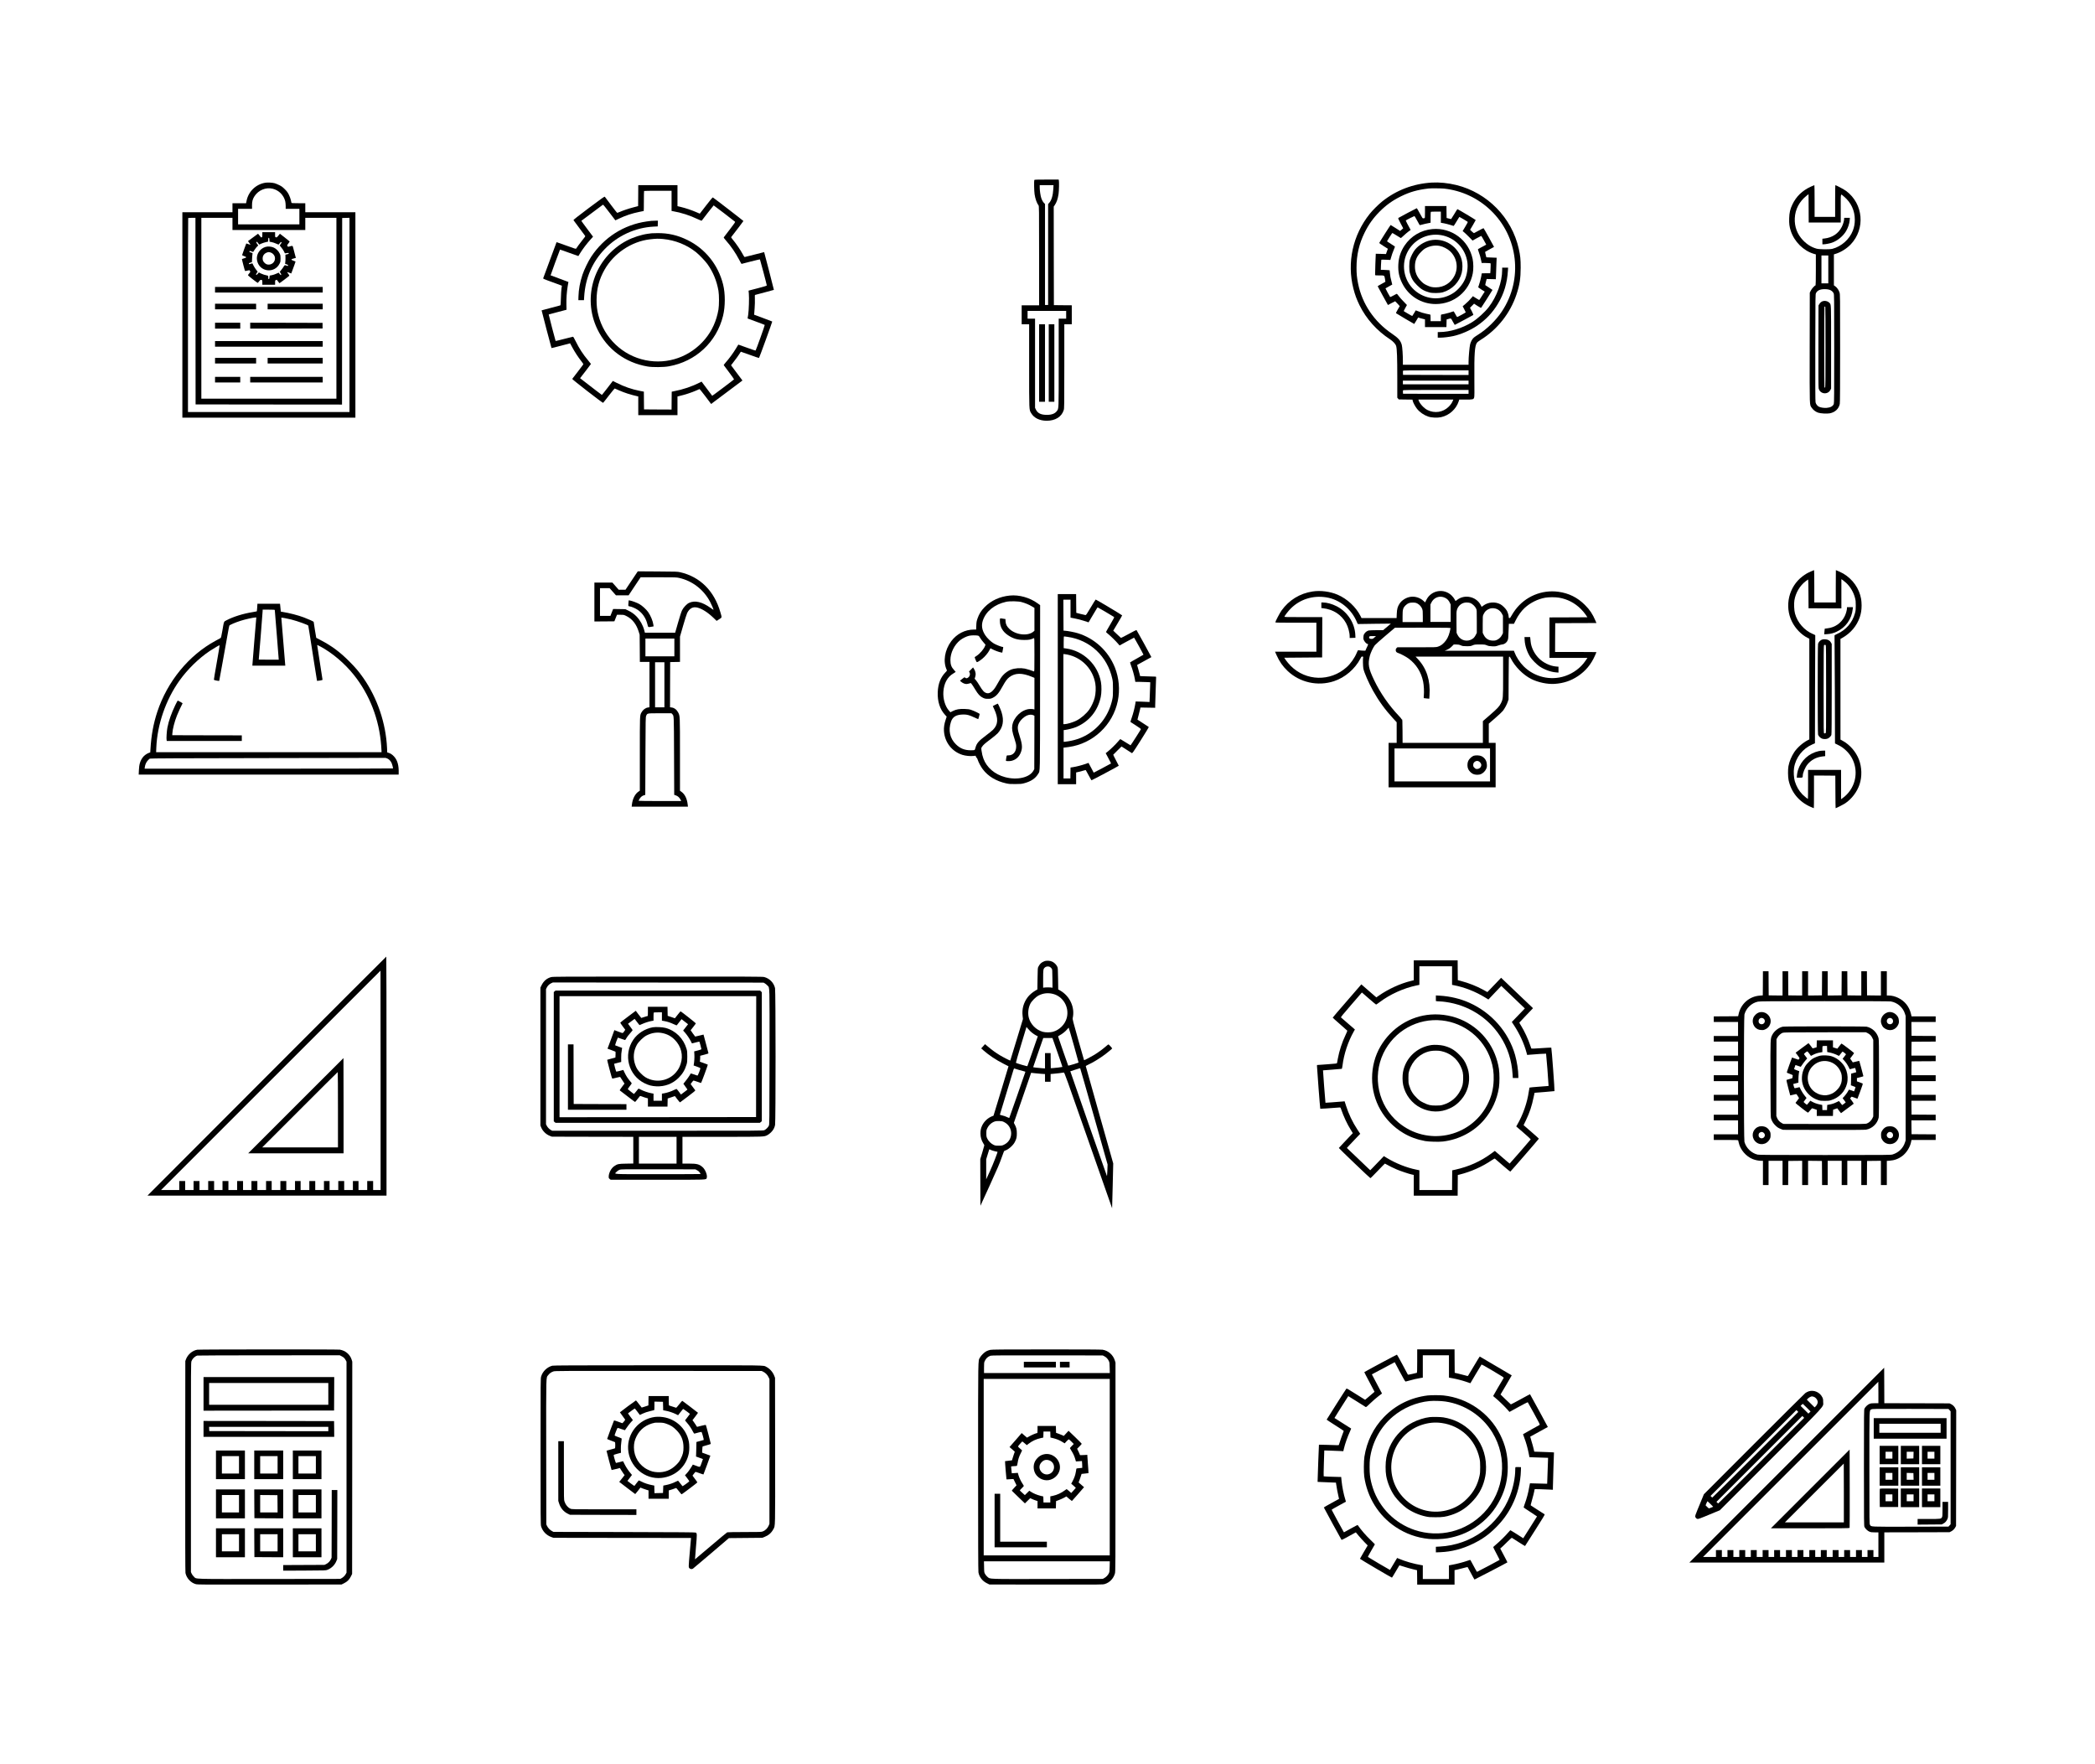 <?xml version="1.0" standalone="no"?>
<!DOCTYPE svg PUBLIC "-//W3C//DTD SVG 20010904//EN"
 "http://www.w3.org/TR/2001/REC-SVG-20010904/DTD/svg10.dtd">
<svg version="1.0" xmlns="http://www.w3.org/2000/svg"
 width="6732pt" height="5669pt" viewBox="0 0 6732 5669"
 preserveAspectRatio="xMidYMid meet">

<g transform="translate(0,5669) scale(0.1,-0.1)"
fill="#000000" stroke="none">
<path d="M33236 50904 c-12 -31 -6 -360 9 -454 22 -149 72 -289 126 -359 18
-23 19 -77 19 -1617 l0 -1594 -280 0 -280 0 0 -305 0 -305 120 0 120 0 0
-1331 c0 -1476 -3 -1410 66 -1526 91 -155 271 -242 497 -243 278 0 481 126
548 341 18 58 19 114 19 1410 l0 1349 120 0 120 0 0 305 0 305 -287 2 -288 3
-3 1583 -2 1583 29 42 c65 96 101 200 126 363 15 98 21 397 9 442 l-6 22 -388
0 c-344 0 -389 -2 -394 -16z m611 -284 c-12 -209 -57 -366 -131 -447 l-36 -40
0 -1622 0 -1621 -50 0 -50 0 0 1623 0 1624 -26 24 c-35 32 -70 93 -94 163 -25
74 -50 242 -50 340 l0 76 222 0 221 0 -6 -120z m413 -4045 l0 -125 -120 0
-120 0 0 -1413 c0 -1550 3 -1468 -59 -1555 -60 -82 -164 -123 -316 -123 -196
-1 -303 51 -361 176 l-24 50 0 1433 0 1432 -120 0 -120 0 0 125 0 125 620 0
620 0 0 -125z"/>
<path d="M33390 45025 l0 -1245 95 0 95 0 0 1245 0 1245 -95 0 -95 0 0 -1245z"/>
<path d="M33700 45025 l0 -1245 90 0 90 0 0 1245 0 1245 -90 0 -90 0 0 -1245z"/>
<path d="M8531 50819 c-301 -46 -543 -274 -606 -573 l-18 -86 -219 0 -218 0 0
-145 0 -145 -805 0 -805 0 0 -3300 0 -3300 2780 0 2780 0 0 3300 0 3300 -805
0 -805 0 0 145 0 145 -220 0 c-168 0 -221 3 -224 13 -2 6 -11 47 -21 91 -10
44 -37 119 -63 170 -37 73 -62 108 -131 177 -72 71 -102 94 -181 132 -52 26
-120 53 -151 61 -77 19 -212 26 -288 15z m234 -194 c197 -50 350 -203 400
-400 8 -32 15 -101 15 -152 l0 -93 220 0 220 0 0 -250 0 -250 -985 0 -985 0 0
250 0 250 224 0 225 0 -1 108 c-1 127 20 206 80 298 127 196 369 294 587 239z
m-2483 -3932 l3 -2998 2352 -3 2353 -2 2 2997 3 2998 118 3 117 3 0 -3121 0
-3120 -2595 0 -2595 0 0 3113 c0 1713 3 3117 7 3120 3 4 57 7 120 7 l113 0 2
-2997z m1188 2802 l0 -195 1170 0 1170 0 0 195 0 195 500 0 500 0 0 -2905 0
-2905 -2170 0 -2170 0 0 2905 0 2905 500 0 500 0 0 -195z"/>
<path d="M8430 49151 c0 -72 -2 -80 -21 -86 -11 -4 -22 -5 -23 -3 -2 1 -22 29
-46 61 -23 31 -45 57 -48 57 -4 0 -291 -211 -321 -236 -2 -2 15 -28 38 -58 22
-30 41 -58 41 -60 0 -3 -30 5 -67 19 -37 13 -68 23 -69 22 -7 -11 -134 -365
-134 -374 0 -6 29 -21 66 -33 85 -29 84 -48 -5 -72 -35 -9 -65 -19 -67 -21 -5
-5 92 -376 100 -384 3 -3 35 2 72 11 37 9 67 16 69 14 37 -52 37 -49 -2 -97
-20 -25 -40 -51 -45 -58 -6 -7 41 -50 147 -132 86 -67 161 -121 166 -121 5 0
26 23 46 51 29 38 43 49 58 45 11 -3 26 -6 33 -6 8 0 12 -22 12 -75 l0 -75
205 0 205 0 0 70 c0 66 1 71 26 80 14 6 26 10 28 10 1 0 20 -25 42 -55 21 -30
41 -55 44 -55 10 0 315 231 318 241 2 5 -15 35 -38 65 -47 62 -48 61 52 24
l47 -18 25 67 c61 162 116 315 113 317 -1 2 -32 13 -67 26 -87 31 -85 48 6 72
l71 18 -34 127 c-18 69 -41 156 -50 194 -19 75 -18 75 -103 52 -70 -19 -65
-19 -83 9 -15 23 -14 26 29 81 24 32 43 62 42 66 -2 4 -73 61 -158 128 l-155
120 -30 -37 c-70 -85 -69 -84 -98 -77 -27 7 -27 8 -27 86 l0 79 -205 0 -205 0
0 -79z m228 -167 l3 -61 66 -12 c37 -7 100 -28 141 -47 41 -19 78 -34 82 -34
3 0 21 20 39 44 20 27 39 42 47 39 21 -8 17 -21 -16 -63 -16 -21 -30 -42 -30
-46 0 -5 24 -37 53 -71 29 -34 66 -90 82 -124 l30 -61 40 7 c66 12 79 11 83
-7 2 -13 -9 -19 -52 -29 l-55 -12 2 -96 c1 -53 -1 -119 -6 -146 l-7 -51 50
-18 c46 -17 63 -37 41 -50 -5 -3 -25 1 -45 9 -53 22 -62 19 -91 -32 -15 -27
-50 -74 -76 -105 -27 -31 -49 -60 -49 -64 0 -4 12 -22 26 -41 24 -32 27 -63 6
-63 -7 0 -42 40 -67 78 -1 1 -36 -14 -77 -33 -41 -20 -106 -41 -144 -48 l-69
-13 -5 -54 c-4 -42 -9 -56 -22 -58 -15 -3 -18 5 -18 52 0 53 -1 56 -27 61 -84
17 -154 40 -211 68 l-64 32 -37 -44 c-31 -36 -39 -41 -49 -29 -9 12 -6 22 18
54 16 21 30 41 30 44 0 3 -22 32 -49 63 -26 32 -64 91 -84 132 l-37 74 -47
-14 c-60 -19 -61 -19 -65 3 -3 13 8 21 47 32 l50 16 6 119 c4 66 9 132 13 146
7 24 4 27 -48 44 -59 20 -61 22 -47 44 7 11 18 10 62 -7 l53 -20 47 72 c26 39
63 86 83 105 l35 34 -35 48 c-34 46 -37 69 -11 69 7 -1 27 -21 44 -45 l33 -44
65 30 c37 16 101 38 143 47 l77 18 3 62 c3 53 6 63 20 60 13 -3 18 -16 20 -64z"/>
<path d="M8526 48754 c-184 -59 -299 -243 -267 -426 66 -378 567 -446 730 -99
23 49 26 69 26 156 0 88 -3 107 -27 157 -37 79 -108 152 -184 189 -78 39 -199
49 -278 23z m177 -180 c57 -19 112 -77 127 -135 35 -127 -62 -252 -195 -252
-58 0 -97 18 -142 65 -39 41 -53 76 -53 135 0 88 52 158 139 189 48 17 69 17
124 -2z"/>
<path d="M6910 47380 l0 -90 1730 0 1730 0 0 90 0 90 -1730 0 -1730 0 0 -90z"/>
<path d="M6910 46840 l0 -90 660 0 660 0 0 90 0 90 -660 0 -660 0 0 -90z"/>
<path d="M8600 46840 l0 -90 885 0 885 0 0 90 0 90 -885 0 -885 0 0 -90z"/>
<path d="M6910 46225 l0 -95 405 0 405 0 0 95 0 95 -405 0 -405 0 0 -95z"/>
<path d="M8040 46225 l0 -95 1163 2 1162 3 0 90 0 90 -1162 3 -1163 2 0 -95z"/>
<path d="M6910 45640 l0 -90 1730 0 1730 0 0 90 0 90 -1730 0 -1730 0 0 -90z"/>
<path d="M6910 45100 l0 -90 660 0 660 0 0 90 0 90 -660 0 -660 0 0 -90z"/>
<path d="M8600 45100 l0 -90 885 0 885 0 0 90 0 90 -885 0 -885 0 0 -90z"/>
<path d="M6910 44490 l0 -90 405 0 405 0 0 90 0 90 -405 0 -405 0 0 -90z"/>
<path d="M8040 44490 l0 -90 1165 0 1165 0 0 90 0 90 -1165 0 -1165 0 0 -90z"/>
<path d="M46005 50823 c-595 -36 -1141 -245 -1595 -610 -111 -88 -308 -285
-394 -393 -547 -683 -740 -1567 -526 -2405 50 -196 105 -345 195 -530 214
-437 557 -821 981 -1098 103 -68 179 -151 198 -218 26 -88 36 -375 36 -1036
l0 -622 24 -28 24 -28 220 -3 220 -3 6 -34 c10 -53 82 -189 137 -258 92 -115
220 -204 364 -253 107 -37 294 -45 412 -19 264 58 485 257 568 513 l17 52 205
0 c232 0 253 5 273 66 10 28 11 179 7 618 -6 779 12 1040 80 1138 16 24 62 60
122 97 539 334 951 856 1151 1459 102 307 134 517 135 862 0 273 -12 385 -61
605 -223 1001 -1007 1802 -2004 2049 -265 66 -552 94 -795 79z m400 -193 c562
-62 1080 -303 1488 -690 900 -854 1054 -2232 365 -3262 -188 -282 -482 -568
-763 -743 -49 -30 -108 -71 -130 -89 -56 -46 -101 -128 -125 -221 -20 -84 -50
-416 -50 -567 l0 -88 -1055 0 -1055 0 0 118 c0 189 -18 452 -35 516 -37 140
-111 225 -317 364 -570 385 -958 960 -1088 1612 -39 196 -50 307 -50 512 0
405 83 766 260 1123 131 265 279 472 486 679 207 208 415 356 679 486 289 142
530 211 890 253 69 9 417 6 500 -3z m785 -5915 l0 -75 -1052 2 -1053 3 -3 59
c-2 32 -1 65 2 72 5 12 179 14 1056 14 l1050 0 0 -75z m0 -315 l0 -60 -1055 0
-1055 0 0 60 0 60 1055 0 1055 0 0 -60z m0 -302 l0 -63 -1052 1 -1053 1 -3 48
c-2 26 -1 54 2 61 5 12 173 14 1056 14 l1050 0 0 -62z m-505 -285 c-31 -74
-69 -129 -135 -194 -181 -179 -450 -220 -683 -103 -115 59 -250 207 -282 312
l-6 22 560 0 561 0 -15 -37z"/>
<path d="M45790 49875 c0 -179 -1 -195 -17 -195 -10 0 -28 -3 -39 -6 -19 -5
-32 13 -110 160 -49 91 -92 166 -97 166 -10 0 -566 -295 -590 -312 -15 -12 -8
-28 68 -173 47 -88 85 -160 85 -161 0 -1 -22 -21 -50 -44 l-49 -41 -149 95
c-82 53 -151 96 -155 96 -8 0 -367 -565 -367 -578 0 -6 63 -50 139 -98 l139
-88 -18 -46 c-9 -25 -23 -62 -30 -84 l-12 -39 -164 5 c-90 2 -165 4 -165 4 -4
-3 -25 -682 -22 -688 2 -5 57 -8 122 -8 184 0 174 6 195 -107 10 -52 16 -96
14 -97 -1 -2 -58 -33 -125 -70 -68 -37 -123 -70 -123 -73 0 -6 293 -543 317
-581 l14 -23 113 61 c63 33 116 60 118 60 3 0 37 -35 76 -78 l71 -79 -64 -109
c-49 -83 -61 -112 -52 -120 13 -12 574 -344 581 -344 2 0 32 47 65 104 l62
104 62 -20 c34 -10 83 -24 110 -29 l47 -11 0 -124 0 -124 345 0 344 0 3 122 3
122 40 12 c109 31 96 38 159 -80 32 -58 59 -106 62 -106 7 0 588 311 598 320
4 4 -18 58 -50 120 l-58 111 66 65 65 66 109 -71 c84 -54 112 -67 121 -58 12
13 363 564 363 571 0 2 -48 34 -107 71 -60 38 -113 73 -120 79 -9 8 -5 34 14
106 l25 95 147 -3 148 -4 7 184 c3 100 9 256 12 344 l7 162 -166 7 -165 7 -22
85 c-12 46 -19 87 -16 91 4 3 69 40 146 82 l139 76 -163 299 c-91 165 -169
301 -174 303 -5 1 -74 -33 -154 -77 -79 -44 -148 -81 -153 -82 -6 -1 -36 22
-68 52 l-57 55 90 152 c49 84 90 156 90 161 0 8 -573 351 -588 351 -4 0 -50
-72 -102 -160 -52 -88 -97 -160 -100 -160 -3 0 -36 9 -75 18 l-70 18 -3 192
-2 192 -345 0 -345 0 0 -195z m510 -164 l0 -179 98 -17 c53 -10 144 -33 201
-51 57 -19 107 -34 112 -34 4 0 47 65 94 145 47 80 88 145 91 145 8 0 248
-142 263 -155 11 -11 -1 -37 -73 -156 l-86 -144 42 -34 c24 -19 96 -87 160
-152 l117 -119 135 75 c74 41 139 75 143 75 5 0 43 -63 85 -140 l76 -140 -71
-40 c-40 -22 -100 -55 -134 -72 -35 -18 -63 -37 -63 -43 0 -5 13 -44 29 -85
30 -76 60 -185 81 -292 l11 -58 107 0 c59 0 124 -3 145 -6 l37 -7 0 -82 c0
-45 -3 -116 -6 -158 l-7 -77 -138 0 c-134 0 -139 -1 -139 -21 0 -45 -43 -229
-76 -324 -18 -56 -34 -103 -34 -107 0 -3 47 -36 105 -73 l105 -66 -37 -57
c-117 -184 -136 -212 -143 -212 -5 0 -52 28 -105 62 l-96 61 -32 -39 c-59 -72
-142 -156 -219 -221 l-77 -64 49 -93 c28 -51 50 -97 50 -102 0 -8 -247 -144
-275 -152 -5 -1 -32 41 -59 93 -27 53 -54 93 -60 91 -52 -22 -208 -68 -276
-81 -47 -9 -95 -18 -107 -21 -22 -4 -23 -9 -23 -109 l0 -105 -165 0 -165 0 0
105 c0 100 -1 105 -22 109 -13 3 -61 13 -108 22 -83 16 -194 50 -296 92 l-51
20 -52 -89 c-30 -49 -56 -91 -60 -93 -3 -2 -62 30 -131 71 -69 41 -130 78
-137 81 -9 5 4 35 42 101 30 51 55 96 55 100 0 3 -47 52 -104 109 -57 56 -128
136 -157 177 -30 40 -58 74 -63 74 -5 1 -54 -24 -109 -55 -55 -30 -103 -52
-107 -47 -14 14 -152 274 -149 277 2 2 51 30 109 62 58 31 107 59 108 60 2 1
-8 42 -22 91 -31 107 -45 183 -54 288 l-7 80 -65 6 c-36 4 -100 7 -142 8 l-77
1 5 153 c3 83 7 158 10 165 3 9 36 11 148 6 l144 -7 12 44 c22 88 70 226 105
303 20 44 32 82 28 86 -4 4 -63 42 -130 84 -68 43 -123 80 -123 84 0 6 149
243 164 259 8 9 42 -8 141 -72 72 -47 134 -85 139 -85 4 0 45 34 90 77 44 42
114 101 153 131 l73 54 -24 42 c-52 92 -138 258 -134 261 16 15 272 145 280
143 5 -2 43 -66 85 -143 41 -77 78 -143 81 -147 4 -4 45 4 92 18 47 13 124 32
173 40 l87 17 0 172 c0 94 3 175 7 178 3 4 78 7 165 7 l158 0 0 -179z"/>
<path d="M46028 49329 c-365 -32 -692 -226 -895 -531 -126 -190 -189 -384
-200 -613 -10 -224 25 -395 122 -592 204 -415 618 -673 1079 -673 591 0 1081
406 1192 988 25 128 22 329 -5 461 -127 606 -677 1015 -1293 960z m283 -195
c436 -75 777 -424 840 -863 25 -175 -8 -406 -80 -565 -71 -157 -215 -328 -356
-423 -374 -251 -845 -238 -1203 34 -376 287 -504 810 -302 1240 197 421 644
655 1101 577z"/>
<path d="M46032 48979 c-208 -25 -421 -142 -559 -308 -62 -74 -143 -233 -169
-331 -25 -92 -26 -330 -1 -419 47 -172 103 -267 232 -396 129 -129 224 -185
396 -232 100 -28 329 -25 433 5 300 87 535 329 607 627 30 122 30 296 0 410
-111 420 -512 696 -939 644z m243 -194 c98 -20 237 -92 312 -160 222 -201 285
-525 154 -790 -118 -238 -342 -378 -601 -379 -120 0 -181 14 -299 71 -79 38
-108 59 -176 127 -134 135 -199 289 -198 471 0 193 58 330 198 471 71 72 106
99 167 129 144 70 295 91 443 60z"/>
<path d="M48270 48012 c0 -380 -168 -846 -429 -1187 -125 -164 -361 -378 -538
-488 -318 -196 -712 -316 -1045 -317 l-58 0 0 -90 0 -90 84 0 c100 0 281 22
416 51 239 52 538 181 755 326 287 193 513 431 687 726 189 318 287 648 313
1050 l6 97 -95 0 -96 0 0 -78z"/>
<path d="M20508 50404 l-3 -337 -145 -38 c-155 -40 -344 -104 -448 -150 -35
-16 -70 -29 -77 -29 -7 0 -98 114 -201 253 -103 138 -193 258 -199 265 -10 12
-103 -54 -514 -362 -335 -252 -499 -381 -494 -389 4 -7 86 -118 184 -248 97
-129 182 -244 189 -255 12 -19 5 -30 -69 -119 -44 -54 -109 -139 -144 -188
-34 -49 -67 -96 -73 -105 -10 -14 -48 -2 -318 97 -169 62 -309 112 -311 110
-2 -2 -98 -260 -213 -574 -116 -313 -213 -577 -217 -586 -5 -13 20 -26 132
-67 76 -27 212 -78 304 -111 l165 -62 -13 -87 c-7 -48 -16 -189 -19 -314 -6
-197 -9 -228 -23 -232 -9 -3 -146 -39 -306 -81 -159 -42 -290 -77 -291 -78 -3
-3 313 -1208 318 -1212 3 -3 68 14 450 114 l147 39 70 -129 c83 -154 193 -321
290 -444 39 -49 69 -95 67 -101 -3 -7 -82 -113 -177 -235 -95 -123 -176 -229
-181 -235 -10 -13 977 -778 992 -769 5 3 90 109 187 236 97 126 182 228 188
225 5 -3 67 -29 137 -60 183 -80 364 -138 591 -190 l27 -6 0 -300 0 -300 630
0 630 0 0 300 0 300 28 6 c220 52 414 115 577 186 50 22 95 42 102 45 6 2 90
-100 193 -237 l181 -241 38 28 c21 15 247 185 503 377 l466 349 -184 245 -183
245 25 31 c96 118 230 305 290 404 2 2 132 -44 290 -102 158 -58 291 -103 294
-99 15 17 431 1165 425 1171 -3 4 -135 54 -293 112 l-287 106 1 29 c0 17 7
104 14 194 7 91 10 220 7 287 -4 109 -3 124 12 128 9 3 146 39 306 81 159 42
291 78 293 80 3 3 -307 1204 -313 1213 -1 1 -140 -34 -308 -78 -168 -44 -312
-80 -319 -80 -7 0 -31 35 -53 77 -74 142 -226 364 -338 496 -35 41 -46 61 -39
70 131 167 392 510 391 515 0 8 -963 750 -983 758 -8 3 -87 -91 -216 -259
l-203 -263 -123 53 c-150 64 -330 124 -481 161 l-113 27 0 338 0 337 -630 0
-630 0 -2 -336z m1072 -169 l0 -324 38 -6 c273 -47 544 -134 811 -261 63 -30
117 -50 120 -45 24 37 378 490 384 491 7 0 654 -495 686 -525 11 -11 -17 -52
-171 -252 -101 -131 -187 -244 -191 -250 -5 -8 22 -47 74 -105 162 -183 305
-392 427 -625 35 -68 66 -123 70 -123 3 0 136 34 295 76 159 41 293 72 297 67
8 -9 220 -812 220 -835 0 -10 -72 -33 -262 -83 -145 -37 -277 -72 -293 -76
l-31 -9 9 -92 c13 -142 1 -542 -21 -682 l-19 -118 31 -13 c17 -7 139 -52 271
-100 132 -48 244 -92 249 -96 8 -7 -276 -802 -294 -822 -4 -5 -130 37 -280 92
-151 56 -274 100 -275 98 -1 -1 -35 -58 -76 -125 -85 -143 -224 -332 -327
-446 -39 -44 -68 -84 -65 -90 4 -6 81 -109 171 -229 90 -120 162 -222 160
-227 -4 -10 -699 -533 -702 -528 -2 2 -79 105 -172 229 l-170 227 -49 -26
c-258 -131 -538 -226 -845 -285 l-65 -13 -3 -287 -2 -287 -443 2 -442 3 -3
285 -2 285 -140 27 c-251 50 -488 132 -731 254 l-126 63 -173 -225 c-95 -123
-175 -224 -179 -224 -5 0 -236 177 -658 504 l-43 33 175 226 c96 125 175 229
175 232 0 3 -39 52 -86 108 -169 200 -291 388 -407 625 -44 90 -75 142 -84
142 -9 0 -137 -32 -285 -71 -149 -38 -272 -69 -274 -66 -6 6 -226 849 -222
852 2 2 131 36 288 77 l285 75 -4 169 c-4 195 11 403 42 591 l23 132 -26 10
c-14 6 -142 53 -284 106 -143 52 -261 97 -263 98 -3 4 295 819 303 826 2 2
135 -44 295 -103 161 -58 293 -105 294 -104 1 2 29 46 61 98 76 124 209 300
322 425 l89 99 -190 253 c-104 140 -188 255 -186 257 15 12 686 513 695 519 7
4 85 -91 203 -248 105 -140 193 -255 195 -255 2 0 59 26 127 59 204 97 397
161 637 211 79 17 145 30 147 30 3 0 5 143 5 318 0 175 3 322 7 325 3 4 204 7
445 7 l438 0 0 -325z"/>
<path d="M20930 49593 c-25 -2 -92 -10 -150 -19 -733 -105 -1370 -510 -1783
-1134 -94 -142 -226 -416 -281 -580 -79 -240 -122 -474 -128 -700 l-3 -115 90
0 90 0 7 115 c38 597 260 1111 663 1529 412 428 978 688 1567 719 l133 7 3 93
3 92 -83 -2 c-46 -1 -103 -3 -128 -5z"/>
<path d="M20940 49194 c-14 -2 -65 -9 -115 -15 -207 -26 -486 -116 -685 -221
-1035 -545 -1451 -1804 -942 -2852 311 -639 896 -1073 1611 -1193 164 -28 513
-25 684 6 864 153 1534 778 1741 1622 74 304 75 718 1 1010 -159 633 -574
1148 -1150 1429 -313 153 -613 222 -958 219 -89 -1 -173 -3 -187 -5z m365
-184 c393 -37 768 -188 1066 -428 102 -82 291 -280 362 -379 181 -254 299
-539 354 -858 23 -139 23 -461 0 -600 -63 -366 -208 -686 -432 -954 -473 -565
-1195 -821 -1910 -676 -741 150 -1334 717 -1519 1454 -40 157 -56 294 -56 477
1 364 83 675 262 987 297 520 864 898 1449 966 196 23 272 25 424 11z"/>
<path d="M58187 50691 c-275 -126 -469 -314 -593 -576 -69 -145 -96 -260 -101
-440 -6 -169 8 -276 53 -410 115 -345 408 -634 741 -732 l63 -18 0 -497 c0
-296 -4 -498 -9 -498 -26 0 -123 -107 -153 -168 l-33 -67 -3 -1769 c-2 -1966
-7 -1821 66 -1930 46 -69 122 -127 204 -156 77 -27 291 -39 379 -21 170 35
285 144 318 299 8 38 11 541 11 1787 0 1689 0 1735 -19 1796 -25 79 -78 156
-136 198 l-45 32 0 498 0 497 73 23 c164 53 345 168 470 300 473 502 404 1300
-148 1714 -64 48 -323 187 -349 187 -3 0 -6 -229 -6 -510 l0 -510 -330 0 -330
0 0 510 c0 281 -3 510 -7 510 -5 0 -57 -22 -116 -49z m448 -1151 l515 0 0 455
c0 522 -13 477 105 378 227 -191 347 -448 347 -743 0 -130 -19 -236 -63 -350
-107 -279 -365 -509 -655 -585 -92 -24 -418 -21 -509 4 -164 46 -306 133 -437
269 -186 193 -277 436 -265 707 13 291 146 542 384 730 l58 45 3 -455 2 -455
515 0z m115 -1508 l0 -448 -110 0 -110 0 0 448 0 448 110 0 110 0 0 -448z m21
-648 c69 -19 125 -64 150 -118 18 -39 19 -110 19 -1784 0 -1458 -2 -1748 -14
-1775 -31 -72 -104 -112 -225 -123 -80 -8 -199 9 -251 36 -54 27 -97 85 -110
144 -8 36 -10 560 -8 1761 3 1707 3 1710 24 1749 44 84 132 124 278 125 45 1
105 -6 137 -15z"/>
<path d="M59260 49663 c-1 -63 -32 -174 -74 -258 -109 -220 -306 -352 -568
-380 l-58 -6 0 -90 0 -89 39 0 c61 0 204 28 275 54 176 63 354 211 448 371 61
103 107 242 115 345 l6 80 -92 0 -91 0 0 -27z"/>
<path d="M58533 46994 c-26 -15 -54 -44 -70 -72 l-28 -47 -3 -1305 c-2 -959 0
-1319 8 -1359 40 -184 289 -218 377 -52 l23 44 0 1329 c0 1442 3 1367 -53
1426 -62 66 -177 83 -254 36z m121 -170 c3 -9 6 -591 6 -1294 0 -1056 -2
-1279 -13 -1289 -8 -6 -17 -8 -20 -4 -9 8 -9 2588 0 2596 11 11 20 8 27 -9z"/>
<path d="M58188 38326 c-122 -55 -168 -82 -267 -156 -440 -332 -587 -957 -340
-1454 111 -224 305 -425 507 -524 l52 -26 0 -1618 0 -1618 -52 -26 c-155 -79
-338 -240 -431 -380 -92 -140 -157 -295 -188 -454 -20 -100 -17 -348 5 -450
82 -384 331 -689 696 -852 60 -26 112 -48 115 -48 3 0 5 236 5 525 l0 525 343
-2 342 -3 3 -522 c1 -288 4 -523 7 -523 18 0 249 118 308 157 206 137 382 368
461 608 83 247 75 553 -20 798 -95 248 -291 475 -516 599 l-77 43 -1 1617 0
1617 58 32 c273 155 467 385 563 667 41 122 59 235 59 377 0 67 -7 160 -15
206 -59 339 -270 639 -575 819 -45 27 -225 110 -237 110 -2 0 -3 -234 -3 -520
l0 -520 -345 0 -345 0 0 520 c0 286 -3 520 -7 520 -5 0 -52 -20 -105 -44z
m1134 -364 c132 -122 237 -298 285 -481 22 -83 26 -117 26 -246 0 -130 -3
-163 -26 -249 -81 -302 -290 -543 -585 -672 -60 -27 -76 -38 -72 -51 2 -10 6
-793 10 -1740 l5 -1722 83 -41 c116 -56 184 -103 274 -188 261 -249 364 -611
274 -966 -57 -223 -200 -430 -389 -564 l-47 -33 0 470 0 471 -530 0 -530 0 0
-465 c0 -256 -2 -465 -5 -465 -14 0 -123 88 -177 143 -113 117 -194 257 -245
426 -31 107 -43 309 -23 429 53 331 278 618 588 752 l83 36 3 1704 c2 938 5
1720 7 1739 4 34 4 34 -76 68 -279 119 -496 368 -575 658 -28 102 -38 313 -20
422 39 242 175 473 363 617 41 31 76 56 80 56 4 0 8 -208 9 -462 l3 -463 528
-3 527 -2 0 470 0 471 45 -31 c24 -17 72 -56 107 -88z"/>
<path d="M59350 37149 c0 -58 -32 -175 -70 -254 -108 -223 -311 -367 -558
-395 -47 -5 -86 -11 -87 -12 -1 -2 -5 -43 -9 -92 l-7 -89 93 6 c117 8 200 29
306 78 291 134 483 405 517 727 l7 62 -96 0 -96 0 0 -31z"/>
<path d="M58535 36132 c-51 -24 -101 -80 -114 -129 -15 -54 -15 -2863 0 -2918
14 -51 81 -116 136 -133 58 -17 132 -14 178 7 47 22 99 74 114 114 8 20 11
479 11 1476 l0 1448 -23 44 c-35 66 -101 103 -191 107 -53 2 -81 -2 -111 -16z
m133 -174 c9 -9 12 -337 12 -1415 0 -1401 0 -1402 -20 -1413 -12 -6 -30 -8
-40 -5 -20 6 -20 24 -20 1420 0 1121 3 1414 13 1418 22 9 43 7 55 -5z"/>
<path d="M58445 32555 c-324 -73 -571 -300 -670 -614 -14 -47 -29 -120 -32
-163 l-6 -78 90 0 c99 0 102 2 103 70 0 86 78 268 153 359 120 144 279 229
474 253 l93 11 0 89 0 88 -72 -1 c-40 0 -100 -7 -133 -14z"/>
<path d="M20297 38036 l-197 -296 -109 0 -110 0 -101 115 -102 115 -289 0
-289 0 0 -625 0 -625 321 2 321 3 42 105 42 105 110 0 c110 0 111 0 195 -42
189 -94 321 -263 395 -508 l28 -90 4 -437 3 -438 155 0 154 0 0 -729 0 -728
-47 -7 c-83 -11 -168 -77 -213 -163 -51 -100 -50 -63 -50 -1330 l0 -1181 -32
-21 c-118 -73 -202 -235 -223 -428 l-7 -63 904 0 904 0 -8 68 c-22 191 -91
331 -203 411 l-45 32 0 1162 c0 1278 1 1240 -61 1358 -48 90 -126 147 -216
157 l-43 5 2 726 3 726 158 3 157 3 0 406 0 407 101 350 c55 192 114 376 130
408 77 152 186 210 330 174 150 -38 334 -155 516 -330 l101 -97 82 53 c94 61
91 42 38 225 -196 685 -653 1140 -1293 1286 -85 19 -127 21 -726 24 l-635 4
-197 -295z m1524 84 c426 -94 792 -377 998 -770 49 -93 115 -249 109 -256 -2
-2 -44 26 -93 61 -272 196 -504 250 -692 163 -74 -34 -182 -148 -226 -239 -23
-47 -72 -197 -129 -397 l-92 -322 -487 0 -486 0 -22 81 c-42 159 -131 318
-245 438 -78 81 -161 141 -273 194 l-88 42 -196 3 -197 3 -43 -110 -44 -111
-167 0 -168 0 0 445 0 445 154 0 155 0 102 -115 102 -115 203 0 204 0 192 290
193 289 575 1 c529 0 582 -2 661 -20z m-151 -2235 l0 -285 -465 0 -465 0 0
285 0 285 465 0 465 0 0 -285z m-320 -1200 l0 -725 -150 0 -150 0 0 725 0 725
150 0 150 0 0 -725z m252 -942 c55 -58 53 7 58 -1341 l5 -1253 53 -18 c63 -22
115 -68 148 -133 l24 -48 -685 0 c-377 0 -685 3 -685 8 0 4 14 30 30 59 35 60
82 100 142 118 l43 12 5 1249 c5 1191 6 1251 24 1292 37 85 19 82 440 82 l372
0 26 -27z"/>
<path d="M20197 37348 c-4 -29 -7 -72 -7 -94 0 -41 1 -42 41 -48 67 -11 182
-60 257 -110 155 -103 268 -269 315 -463 25 -106 19 -102 135 -82 l64 11 -6
50 c-16 122 -89 298 -171 414 -62 86 -189 202 -279 253 -76 43 -235 103 -307
115 l-36 6 -6 -52z"/>
<path d="M42177 37684 c-411 -64 -756 -276 -999 -615 -54 -75 -198 -350 -198
-378 0 -8 182 -11 660 -11 l660 0 0 -465 0 -465 -665 0 -664 0 49 -111 c95
-211 198 -359 358 -511 392 -371 968 -498 1487 -327 355 118 674 390 849 725
35 66 39 70 66 66 27 -4 29 -7 22 -31 -11 -41 -6 -278 7 -351 23 -125 172
-466 311 -715 182 -326 387 -608 639 -882 l121 -131 0 -331 0 -331 -130 0
-130 0 0 -715 0 -715 1720 0 1720 0 0 715 0 715 -110 0 -110 0 0 309 0 308
203 176 c112 97 225 203 251 236 58 75 127 203 158 296 l23 70 3 688 c3 673 3
687 22 687 14 0 28 -17 49 -59 134 -263 394 -526 654 -658 218 -110 527 -175
757 -158 288 21 518 98 745 249 247 166 419 372 546 657 27 60 49 111 49 114
0 3 -299 5 -665 5 l-665 0 2 463 3 462 662 3 662 2 -33 78 c-92 214 -181 348
-336 502 -241 242 -521 380 -857 425 -531 71 -1059 -151 -1381 -580 -42 -57
-97 -140 -120 -184 -36 -67 -48 -81 -68 -81 -21 0 -24 5 -24 33 0 49 -27 144
-58 201 -34 65 -143 174 -208 208 -174 93 -398 74 -558 -48 l-45 -34 -33 62
c-143 269 -510 349 -751 165 -26 -21 -51 -37 -55 -37 -4 1 -18 24 -32 53 -14
29 -54 81 -90 117 -248 248 -663 178 -817 -138 l-39 -79 -52 48 c-113 104
-277 154 -423 130 -139 -22 -278 -110 -349 -222 -61 -94 -81 -168 -87 -321
l-6 -138 -563 0 -564 0 -29 59 c-151 298 -428 557 -738 691 -242 104 -550 144
-806 104z m448 -190 c428 -70 808 -380 979 -799 24 -60 24 -60 63 -57 21 2
261 5 533 8 l495 5 -35 -29 c-19 -16 -75 -64 -125 -106 l-90 -76 -215 0 c-118
0 -231 -5 -251 -10 -52 -15 -99 -49 -133 -98 -25 -35 -31 -55 -34 -112 -4 -60
-1 -75 24 -119 24 -46 79 -101 101 -101 34 -1 32 -19 -12 -106 -24 -49 -45
-95 -45 -103 0 -11 -19 -13 -102 -8 -57 3 -112 9 -124 12 -18 6 -25 -4 -58
-84 -69 -165 -195 -346 -325 -461 -523 -469 -1306 -449 -1796 44 -55 56 -124
137 -154 181 l-53 80 608 5 609 5 3 648 2 647 -611 0 c-571 0 -611 1 -605 17
14 37 124 179 191 247 301 308 720 442 1160 370z m3812 -14 c71 -35 115 -82
152 -160 l26 -55 0 -280 0 -280 -325 0 -325 0 0 280 0 280 26 55 c82 175 274
244 446 160z m3664 4 c266 -46 507 -171 699 -364 53 -52 121 -133 152 -180
l57 -85 -610 -3 -609 -2 0 -650 0 -650 611 0 610 0 -63 -92 c-154 -227 -390
-402 -661 -493 -462 -154 -980 -31 -1327 315 -124 124 -237 297 -295 453 l-18
47 -1111 0 -1111 0 58 24 c74 31 119 62 182 126 l49 50 81 0 c66 0 94 -5 146
-27 58 -25 76 -27 189 -28 114 0 131 2 191 28 62 26 73 27 229 27 154 0 167
-1 229 -27 53 -22 86 -28 172 -31 98 -4 112 -2 196 27 50 17 102 31 117 31 37
0 96 26 129 58 49 46 71 99 74 182 2 41 7 154 11 250 l7 175 82 0 82 0 61 122
c71 144 180 294 283 388 181 167 424 287 662 329 112 20 330 20 446 0z m-4552
-189 c68 -37 125 -102 151 -171 17 -48 20 -78 20 -239 l0 -185 -325 0 -325 0
0 185 c0 224 12 268 94 351 72 72 135 95 246 91 72 -2 93 -8 139 -32z m1695
19 c65 -22 157 -109 187 -176 24 -53 24 -55 24 -418 l0 -365 -33 -67 c-18 -36
-49 -81 -69 -99 -134 -117 -329 -113 -453 11 -23 23 -54 67 -69 99 l-26 56 -3
339 c-3 318 -2 342 17 406 42 137 166 230 307 230 39 0 92 -7 118 -16z m868
-199 c70 -35 119 -84 154 -153 l29 -57 0 -280 0 -280 -28 -55 c-37 -72 -86
-121 -155 -156 -48 -24 -69 -29 -137 -29 -136 0 -238 63 -297 183 l-33 67 0
270 c0 270 0 270 26 325 45 97 109 152 212 186 62 21 165 11 229 -21z m-1502
-614 c0 -10 -11 -62 -25 -116 -35 -141 -92 -251 -172 -336 -73 -77 -120 -109
-208 -139 -56 -19 -84 -20 -680 -20 l-622 0 -27 -25 c-19 -18 -26 -34 -26 -62
0 -53 21 -79 83 -98 79 -26 253 -119 332 -178 244 -182 403 -434 465 -738 25
-119 35 -329 23 -446 -7 -61 -6 -84 3 -87 6 -2 48 -8 92 -11 l80 -7 7 108 c33
474 -91 862 -370 1162 l-77 82 1406 0 1406 0 0 -637 c0 -717 -1 -719 -70 -861
-53 -106 -111 -168 -372 -394 l-208 -180 0 -349 0 -349 -1290 0 -1290 0 -2
378 c-3 351 -4 377 -20 376 -10 -1 -15 2 -12 8 3 5 -32 48 -78 96 -323 337
-603 741 -803 1157 -181 377 -205 512 -139 775 27 105 103 268 161 344 21 27
175 165 343 307 l305 258 893 1 c865 0 892 -1 892 -19z m-2445 -296 c-43 -40
-55 -45 -96 -45 -59 0 -88 27 -71 65 11 24 14 25 114 25 l103 -1 -50 -44z
m3715 -4095 l0 -530 -1535 0 -1535 0 0 530 0 530 1535 0 1535 0 0 -530z"/>
<path d="M42460 37241 l0 -90 58 -6 c325 -38 586 -207 736 -478 66 -120 116
-304 116 -429 l0 -49 93 3 92 3 -3 80 c-12 384 -246 749 -595 931 -147 76
-318 124 -443 124 l-54 0 0 -89z"/>
<path d="M48993 36118 c10 -181 79 -386 183 -545 55 -83 203 -233 290 -293
155 -107 357 -181 535 -196 l79 -7 0 95 0 95 -77 6 c-199 16 -428 129 -569
279 -141 150 -232 342 -249 521 -3 34 -8 81 -11 105 l-5 42 -91 0 -91 0 6
-102z"/>
<path d="M47352 32404 c-61 -23 -145 -103 -173 -166 -34 -76 -33 -193 1 -263
31 -64 91 -124 155 -155 69 -33 189 -35 257 -3 70 32 131 94 163 164 24 55 27
70 23 143 -7 122 -64 213 -170 267 -56 29 -192 36 -256 13z m176 -184 c37 -23
72 -75 72 -108 0 -73 -62 -132 -139 -132 -37 0 -49 6 -82 39 -35 34 -39 44
-39 88 0 55 17 85 64 114 40 24 83 24 124 -1z"/>
<path d="M33990 34545 l0 -3055 295 0 295 0 0 189 0 190 78 17 c42 9 111 27
152 40 41 13 77 21 80 18 3 -3 44 -78 91 -166 47 -88 89 -160 92 -161 11 -3
876 458 877 467 0 5 -41 85 -91 178 -49 93 -89 172 -87 176 2 4 62 65 135 136
l132 129 153 -98 c84 -54 163 -104 174 -112 21 -13 30 0 289 407 157 247 264
425 259 430 -5 5 -88 59 -184 120 -96 62 -177 114 -179 116 -2 2 13 61 33 131
20 71 42 157 49 193 l13 65 237 -4 237 -4 0 69 c0 38 7 254 15 479 8 226 15
420 15 433 0 22 -2 22 -122 23 -68 1 -184 4 -258 8 l-135 6 -13 60 c-7 33 -29
113 -49 178 -20 64 -34 119 -32 121 2 2 105 59 229 126 124 68 226 124 228
125 3 3 -466 857 -477 868 -6 6 -107 -44 -250 -123 -133 -72 -245 -130 -250
-128 -5 2 -62 55 -128 118 l-120 115 143 240 c79 132 143 245 143 251 1 10
-833 509 -851 509 -5 0 -75 -112 -156 -250 -132 -222 -151 -250 -173 -249 -13
1 -85 18 -159 37 l-135 35 -3 301 -2 301 -295 0 -295 0 0 -3055z m410 2587 l0
-289 140 -27 c77 -14 208 -48 290 -75 l150 -49 101 172 c166 280 184 309 192
309 9 -1 487 -281 521 -306 17 -13 10 -28 -118 -244 -75 -127 -136 -235 -136
-241 0 -5 33 -36 73 -68 82 -67 240 -221 313 -307 l50 -58 229 125 c127 69
233 126 237 126 7 0 304 -539 302 -548 -1 -3 -98 -59 -215 -123 -118 -65 -215
-122 -217 -127 -1 -5 14 -50 33 -101 48 -123 99 -303 120 -423 l17 -98 112 0
c61 0 169 -3 240 -7 l128 -6 -6 -181 c-3 -100 -9 -243 -12 -318 l-6 -137 -47
4 c-25 3 -125 7 -222 9 l-176 5 -12 -77 c-20 -126 -66 -308 -115 -447 -25 -71
-43 -131 -40 -134 2 -2 79 -53 172 -111 92 -59 166 -112 165 -118 -4 -18 -327
-522 -335 -522 -4 0 -77 45 -163 100 -86 55 -160 100 -164 100 -4 0 -38 -35
-74 -78 -78 -93 -247 -257 -335 -326 l-62 -49 44 -81 c111 -207 130 -245 125
-250 -8 -8 -552 -297 -554 -294 -1 2 -39 73 -84 159 l-83 155 -96 -34 c-124
-43 -294 -87 -399 -103 l-83 -12 -2 -176 -3 -176 -110 0 -110 0 0 495 0 495
30 3 c17 1 80 9 140 18 779 108 1416 706 1574 1479 74 358 39 748 -95 1081
-213 529 -654 934 -1196 1098 -109 33 -315 72 -408 78 l-45 3 -3 498 -2 497
115 0 115 0 0 -288z m-93 -907 c721 -102 1277 -625 1435 -1346 20 -91 22 -132
22 -334 0 -200 -3 -243 -22 -332 -105 -483 -389 -881 -804 -1128 -209 -124
-444 -200 -715 -229 l-43 -4 0 188 0 189 48 6 c102 13 269 57 357 94 413 177
692 519 786 964 28 130 30 349 6 482 -50 275 -184 524 -388 719 -203 195 -455
319 -724 357 l-85 12 0 189 c0 144 3 188 13 188 6 0 58 -7 114 -15z m78 -590
c423 -121 735 -469 811 -906 23 -133 15 -329 -20 -462 -30 -116 -106 -282
-173 -376 -98 -137 -263 -280 -413 -356 -115 -58 -304 -114 -387 -115 l-33 0
0 1126 0 1127 63 -6 c34 -3 103 -18 152 -32z"/>
<path d="M32450 37553 c-324 -32 -600 -159 -810 -372 -114 -116 -178 -219
-228 -363 -31 -91 -36 -118 -40 -230 l-5 -128 -72 0 c-285 0 -551 -137 -728
-374 -212 -286 -270 -652 -146 -919 12 -27 10 -30 -43 -85 -155 -160 -235
-369 -245 -637 -11 -294 70 -546 230 -720 l57 -63 -34 -104 c-44 -131 -61
-246 -53 -362 25 -362 258 -659 598 -764 95 -29 248 -45 341 -34 l78 8 11 -33
c6 -18 16 -33 23 -33 7 0 20 -25 30 -55 27 -88 103 -229 167 -315 170 -225
425 -379 750 -452 90 -20 130 -23 294 -22 173 1 199 3 289 27 218 59 361 155
447 302 63 107 58 -102 60 2783 l2 2637 -79 57 c-255 185 -595 281 -894 251z
m380 -211 c118 -32 229 -78 323 -134 l87 -52 0 -367 0 -367 -32 -28 c-181
-153 -570 -108 -775 89 -81 78 -115 144 -121 242 l-4 73 -75 11 c-111 17 -103
22 -103 -72 0 -188 90 -346 262 -460 166 -111 307 -151 523 -151 151 0 193 8
308 58 16 8 17 -21 17 -534 0 -513 -1 -542 -17 -535 -71 30 -229 79 -292 91
-151 27 -328 13 -451 -36 -83 -33 -183 -104 -248 -176 -59 -65 -98 -127 -208
-324 -101 -182 -212 -274 -307 -255 -89 19 -135 67 -250 260 -36 61 -84 131
-107 158 l-42 47 16 47 c31 90 19 183 -35 267 l-31 49 -64 -65 -65 -65 17 -35
c29 -62 0 -139 -66 -173 -30 -16 -53 -12 -82 13 -16 13 -24 9 -89 -44 l-72
-58 42 -37 c45 -40 115 -69 166 -69 17 0 56 7 86 16 l54 16 30 -35 c16 -19 66
-95 109 -168 95 -159 158 -227 253 -272 61 -28 78 -32 158 -32 82 0 96 3 158
33 119 59 195 149 322 382 82 150 139 227 209 280 187 141 407 144 733 8 l73
-30 0 -508 0 -508 -42 10 c-24 5 -74 8 -113 5 -257 -19 -515 -265 -557 -530
-17 -110 -1 -207 68 -417 49 -152 57 -186 58 -255 1 -172 -96 -286 -245 -288
-67 0 -60 9 -78 -106 -6 -36 -8 -67 -6 -70 11 -11 116 -12 166 -2 135 28 235
108 296 236 73 154 69 282 -16 540 -82 248 -86 331 -19 457 42 79 150 180 234
220 80 37 167 43 222 14 l32 -17 -2 -857 -3 -857 -24 -44 c-119 -225 -521
-320 -911 -215 -336 89 -594 310 -699 596 -28 75 -48 160 -61 257 -11 82 -11
84 15 122 42 64 93 109 277 246 95 72 197 156 225 187 173 189 213 404 126
681 -25 82 -111 275 -122 275 -3 0 -41 -18 -83 -40 l-76 -40 43 -93 c140 -300
130 -500 -33 -665 -31 -32 -137 -118 -234 -190 -233 -174 -297 -249 -334 -395
-9 -34 -21 -65 -28 -69 -6 -4 -59 -8 -117 -8 -202 0 -348 58 -485 195 -191
189 -247 445 -156 720 55 167 174 235 412 235 106 0 181 -21 330 -91 72 -34
133 -60 135 -57 5 5 45 150 45 164 0 14 -171 97 -270 131 -62 21 -99 27 -211
31 -171 6 -271 -12 -382 -67 l-77 -39 -48 54 c-121 136 -193 379 -178 605 17
269 130 477 318 586 43 25 78 48 78 51 0 2 -24 30 -53 62 -87 94 -116 174
-117 320 0 233 126 489 314 639 76 60 206 124 291 142 68 14 198 17 265 6 42
-7 47 -12 82 -70 20 -34 67 -99 106 -143 l70 -81 -13 -35 c-33 -98 -164 -253
-275 -325 -30 -20 -57 -38 -59 -39 -8 -6 54 -156 66 -161 18 -7 89 36 178 108
86 69 189 193 230 277 16 31 30 58 31 60 1 2 31 -13 67 -33 70 -39 214 -91
276 -101 l38 -6 12 63 c6 35 14 76 17 92 4 21 2 27 -13 27 -38 0 -214 69 -284
110 -94 55 -220 176 -279 267 -107 163 -131 315 -76 477 101 295 375 515 746
597 118 26 389 21 500 -9z"/>
<path d="M8265 37170 c-4 -66 -11 -122 -14 -125 -4 -2 -65 -13 -136 -25 -306
-49 -622 -148 -837 -262 -90 -48 -78 -17 -134 -342 -36 -206 -40 -220 -64
-233 -14 -8 -83 -46 -155 -84 -858 -464 -1548 -1305 -1871 -2284 -125 -379
-193 -753 -219 -1196 l-7 -106 -48 -17 c-68 -24 -152 -87 -193 -143 -84 -116
-116 -224 -124 -415 l-6 -138 4177 0 4176 0 1 48 c8 249 -41 420 -153 538 -55
59 -111 95 -174 114 l-41 12 -6 142 c-37 795 -311 1605 -760 2248 -145 207
-248 329 -447 529 -309 311 -572 506 -940 697 -69 35 -127 66 -128 67 -4 3
-81 490 -82 511 0 13 -157 84 -318 145 -189 71 -470 143 -687 177 l-50 7 -7
60 c-4 33 -10 90 -13 128 l-7 67 -363 0 -363 0 -7 -120z m565 -83 c0 -7 29
-368 65 -802 36 -433 64 -790 62 -792 -2 -2 -148 -2 -323 -1 l-319 3 62 750
c34 413 62 774 62 803 l1 52 195 0 c155 0 195 -3 195 -13z m-657 -984 c-34
-412 -62 -760 -62 -775 l-1 -28 529 0 529 0 -4 38 c-4 33 -124 1490 -124 1504
0 8 197 -28 315 -58 201 -51 542 -173 551 -198 4 -13 41 -242 180 -1141 54
-346 99 -632 101 -634 1 -2 42 3 90 10 78 13 88 17 86 34 -5 42 -164 1071
-169 1094 -5 22 1 20 91 -28 388 -207 782 -540 1080 -911 514 -640 822 -1436
885 -2290 5 -74 10 -150 10 -167 l0 -33 -3622 0 -3621 0 6 148 c31 742 304
1533 739 2145 263 369 626 724 983 962 134 89 305 188 313 181 3 -3 -39 -251
-92 -552 -54 -300 -95 -551 -93 -558 5 -12 163 -44 171 -35 2 2 54 285 115
629 62 344 132 738 157 875 24 138 48 259 53 271 11 24 187 100 366 157 146
47 395 102 475 106 l26 1 -63 -747z m4267 -3784 c91 -41 149 -124 176 -248 7
-36 14 -69 14 -73 0 -5 -1796 -8 -3991 -8 l-3992 0 7 51 c11 83 45 159 95 212
25 27 54 54 66 60 15 9 928 13 3780 17 2068 3 3769 6 3780 7 11 2 40 -7 65
-18z"/>
<path d="M5633 34033 c-127 -265 -210 -501 -253 -719 -22 -111 -38 -360 -26
-408 l6 -26 1205 0 1205 0 0 90 0 90 -1117 2 -1118 3 3 55 c8 140 68 374 148
577 35 89 154 348 181 393 3 5 -131 82 -153 88 -6 1 -42 -64 -81 -145z"/>
<path d="M8572 22110 l-3834 -3840 3841 0 3841 0 0 3840 c0 2112 -3 3840 -7
3840 -5 0 -1733 -1728 -3841 -3840z m3658 -135 l0 -3525 -120 0 -120 0 0 145
0 145 -95 0 -95 0 0 -145 0 -145 -140 0 -140 0 0 145 0 145 -90 0 -90 0 0
-145 0 -145 -140 0 -140 0 0 145 0 145 -95 0 -95 0 0 -145 0 -145 -140 0 -140
0 0 145 0 145 -90 0 -90 0 0 -145 0 -145 -140 0 -140 0 0 145 0 145 -95 0 -95
0 0 -145 0 -145 -140 0 -140 0 0 145 0 145 -90 0 -90 0 0 -145 0 -145 -140 0
-140 0 0 145 0 145 -95 0 -95 0 0 -145 0 -145 -140 0 -140 0 0 145 0 145 -90
0 -90 0 0 -145 0 -145 -140 0 -140 0 0 145 0 145 -95 0 -95 0 0 -145 0 -145
-135 0 -135 0 0 145 0 145 -95 0 -95 0 0 -145 0 -145 -140 0 -140 0 0 145 0
145 -95 0 -95 0 0 -145 0 -145 -135 0 -135 0 0 145 0 145 -95 0 -95 0 0 -145
0 -145 -140 0 -140 0 0 145 0 145 -95 0 -95 0 0 -145 0 -145 -135 0 -135 0 0
145 0 145 -95 0 -95 0 0 -145 0 -145 -292 0 -293 0 3525 3525 c1939 1939 3526
3525 3527 3525 2 0 3 -1586 3 -3525z"/>
<path d="M9505 21160 l-1530 -1530 1533 0 1532 0 0 1530 c0 842 -1 1530 -3
1530 -1 0 -691 -688 -1532 -1530z m1355 -130 l0 -1210 -1217 0 -1218 0 1210
1210 c665 666 1213 1210 1217 1210 5 0 8 -544 8 -1210z"/>
<path d="M45430 25511 l0 -319 -92 -23 c-343 -84 -727 -260 -1032 -473 l-79
-55 -86 74 c-47 41 -156 135 -241 209 l-155 135 -20 -23 c-11 -13 -218 -252
-460 -531 -242 -278 -440 -510 -440 -515 0 -4 104 -99 232 -209 127 -111 234
-205 237 -210 3 -5 -23 -69 -58 -142 -111 -232 -200 -504 -246 -754 -12 -66
-23 -129 -26 -141 -3 -20 -17 -21 -324 -44 l-320 -23 0 -41 c0 -64 99 -1359
105 -1364 3 -4 265 14 620 41 28 2 31 -2 49 -53 83 -240 191 -472 310 -663
l67 -109 -73 -76 c-39 -43 -140 -148 -222 -235 -83 -87 -152 -161 -154 -166
-3 -9 995 -965 1013 -969 7 -2 113 103 236 233 123 129 227 235 231 235 4 0
31 -14 59 -31 78 -45 211 -111 324 -159 121 -52 396 -143 483 -161 l62 -13 0
-333 0 -333 705 0 705 0 2 332 3 332 55 13 c363 89 739 257 1045 467 65 44 82
52 94 43 9 -7 121 -103 249 -215 129 -112 239 -201 244 -200 12 4 918 1049
918 1059 0 4 -100 94 -222 200 -123 106 -233 202 -246 214 l-23 21 75 155
c118 246 190 462 246 738 16 79 30 145 32 146 2 2 145 13 318 25 173 13 318
26 322 29 10 8 -92 1383 -103 1395 -5 5 -137 -1 -319 -14 -183 -13 -314 -19
-319 -14 -5 5 -21 47 -36 94 -65 201 -189 468 -300 645 -31 48 -54 91 -53 95
2 4 101 110 221 235 l218 228 -23 23 c-13 12 -243 232 -512 488 l-490 467
-145 -153 c-80 -84 -179 -188 -221 -230 l-75 -77 -131 73 c-213 117 -462 216
-714 283 l-105 28 -3 318 -2 317 -705 0 -705 0 0 -319z m1230 -170 l0 -298 63
-12 c336 -65 690 -204 999 -393 l106 -66 207 219 207 218 312 -298 c171 -163
341 -326 378 -362 l67 -64 -209 -217 -210 -218 74 -112 c181 -276 323 -589
401 -880 l18 -67 56 5 c195 18 547 41 552 36 6 -6 80 -952 79 -1013 l0 -25
-302 -23 c-167 -12 -306 -25 -309 -29 -3 -4 -14 -63 -24 -132 -50 -355 -189
-750 -373 -1065 l-30 -51 235 -203 c129 -111 233 -207 231 -212 -5 -13 -670
-779 -677 -779 -5 0 -109 89 -417 356 l-59 52 -114 -84 c-339 -250 -722 -422
-1151 -518 l-105 -23 -3 -317 -2 -316 -525 0 -525 0 0 318 0 317 -109 23
c-306 62 -655 202 -939 375 l-93 57 -127 -132 c-70 -73 -168 -176 -219 -228
l-92 -94 -63 59 c-35 33 -204 195 -375 359 l-313 298 38 43 c20 24 117 126
214 227 l177 185 -92 139 c-155 235 -280 496 -367 772 l-42 133 -72 -6 c-217
-19 -541 -42 -544 -40 -4 3 -82 1038 -79 1041 1 1 135 11 297 23 162 12 300
24 306 26 6 1 16 47 23 102 45 371 178 772 364 1100 l35 62 -216 187 c-119
103 -223 193 -230 199 -11 10 49 85 329 408 l342 395 223 -194 c122 -107 228
-194 233 -194 6 0 55 33 109 74 334 254 779 455 1195 541 l87 18 0 299 0 298
525 0 525 0 0 -299z"/>
<path d="M46140 24613 l0 -90 46 -7 c26 -3 71 -6 100 -6 29 0 104 -7 166 -16
721 -99 1350 -491 1748 -1091 242 -364 378 -779 405 -1240 l7 -113 89 0 89 0
0 58 c0 185 -45 472 -105 683 -213 741 -754 1357 -1473 1679 -289 129 -617
207 -949 226 l-123 7 0 -90z"/>
<path d="M45977 24089 c-665 -49 -1266 -428 -1615 -1019 -178 -302 -272 -655
-272 -1027 0 -728 376 -1388 1007 -1763 210 -125 435 -208 698 -256 118 -22
443 -30 572 -15 518 61 1003 317 1325 700 256 304 413 648 474 1036 23 150 23
450 0 600 -107 677 -514 1236 -1121 1539 -321 159 -699 232 -1068 205z m361
-190 c723 -79 1337 -574 1567 -1261 73 -219 100 -414 92 -657 -10 -297 -75
-547 -209 -800 -558 -1056 -1936 -1327 -2853 -559 -646 541 -845 1465 -480
2226 344 715 1100 1137 1883 1051z"/>
<path d="M46002 23110 c-467 -66 -832 -411 -918 -866 -22 -120 -20 -302 5
-420 66 -314 281 -593 566 -734 303 -150 636 -155 932 -15 123 58 192 105 286
194 230 219 349 513 334 821 -7 137 -23 214 -70 338 -56 150 -117 242 -247
372 -159 159 -301 239 -511 290 -97 23 -284 33 -377 20z m305 -195 c280 -59
502 -230 624 -480 73 -149 92 -246 86 -420 -6 -166 -20 -225 -87 -360 -114
-230 -315 -396 -565 -467 -67 -19 -104 -23 -225 -23 -178 0 -241 15 -398 92
-96 47 -127 68 -204 141 -133 127 -203 239 -255 409 -24 79 -26 104 -26 238 0
134 2 159 26 238 100 326 351 562 672 630 91 20 266 21 352 2z"/>
<path d="M33556 25801 c-94 -38 -138 -78 -187 -171 -24 -44 -24 -50 -29 -389
l-5 -345 -64 -37 c-94 -55 -191 -138 -248 -213 -134 -179 -188 -379 -163 -600
l11 -101 -202 -665 c-111 -366 -203 -667 -205 -669 -6 -7 -229 107 -338 173
-136 83 -243 160 -372 269 l-101 85 -61 -68 -62 -68 68 -61 c178 -157 407
-310 652 -434 85 -43 156 -79 157 -80 1 -1 -107 -359 -240 -795 l-242 -793
-57 -23 c-128 -52 -245 -162 -307 -291 -41 -85 -56 -156 -55 -265 1 -111 32
-216 89 -306 19 -30 35 -60 35 -68 0 -7 -29 -110 -65 -228 l-65 -214 2 -750 3
-749 302 660 c245 538 316 701 378 882 71 204 79 222 103 228 101 25 261 161
318 270 57 108 69 159 69 285 0 124 -18 197 -70 289 -14 23 -25 48 -25 53 0 8
548 1593 554 1605 1 1 48 -5 106 -12 57 -8 157 -17 222 -21 l118 -7 0 -123 0
-124 90 0 90 0 0 124 0 124 83 7 c95 7 312 33 342 41 19 5 78 -160 785 -2179
421 -1202 766 -2184 766 -2183 1 0 9 325 19 721 l17 720 -441 1558 c-243 856
-441 1562 -441 1568 0 6 29 24 65 40 164 74 394 215 563 343 97 74 215 173
220 186 3 9 -107 130 -119 130 -6 0 -43 -29 -84 -65 -104 -90 -250 -197 -371
-271 -101 -62 -323 -178 -329 -172 -2 2 -86 298 -188 658 -166 587 -185 660
-177 695 78 344 -91 710 -408 889 l-57 32 -5 344 c-5 335 -6 346 -28 392 -31
63 -90 121 -154 154 -72 37 -190 44 -262 15z m193 -190 c14 -9 34 -30 45 -45
20 -26 21 -43 24 -323 l3 -295 -22 7 c-27 9 -230 9 -258 0 l-21 -6 0 281 c0
302 3 322 52 368 48 44 127 50 177 13z m86 -858 c329 -82 531 -430 445 -768
-54 -211 -235 -393 -450 -451 -85 -23 -233 -23 -320 0 -218 59 -403 248 -454
466 -33 141 -11 315 56 443 42 81 173 212 253 254 153 79 304 97 470 56z
m-730 -1197 c54 -53 135 -111 202 -145 l42 -21 -38 -107 c-21 -60 -96 -274
-166 -478 -71 -203 -130 -372 -132 -374 -8 -10 -358 93 -368 109 -3 5 72 267
167 580 l173 571 35 -43 c19 -24 57 -65 85 -92z m1399 -446 c87 -309 157 -562
155 -564 -8 -8 -264 -87 -299 -92 l-35 -6 -163 464 c-89 255 -162 468 -162
473 0 6 24 22 53 38 82 43 185 125 235 188 26 32 49 58 52 58 3 1 77 -251 164
-559z m-523 -238 c89 -254 160 -464 158 -466 -6 -6 -247 -35 -314 -38 l-60 -2
-3 242 -2 242 -90 0 -90 0 0 -246 0 -246 -87 6 c-141 10 -293 28 -293 35 0 3
73 215 162 471 l162 465 147 0 148 0 162 -463z m1173 -2059 l437 -1542 -7
-192 c-4 -105 -11 -185 -15 -177 -12 22 -1180 3361 -1176 3364 1 2 54 19 117
38 63 19 133 41 155 49 22 8 43 12 46 8 4 -3 203 -700 443 -1548z m-2429 1502
c61 -18 136 -39 168 -46 45 -10 57 -16 54 -28 -13 -47 -509 -1467 -515 -1473
-4 -4 -38 8 -75 27 -37 19 -104 42 -147 51 -44 10 -80 21 -80 26 0 8 396 1314
437 1441 12 38 19 47 32 42 9 -4 66 -21 126 -40z m-460 -1681 c305 -150 303
-582 -2 -727 -63 -30 -76 -32 -173 -32 -93 0 -111 3 -163 27 -80 38 -161 117
-200 197 -29 61 -32 73 -32 171 0 98 2 110 32 170 50 103 140 182 246 216 27
9 76 13 137 11 81 -3 103 -7 155 -33z m-413 -901 c36 -17 174 -53 201 -53 15
0 -141 -401 -241 -620 l-122 -265 0 321 0 322 45 148 c55 181 53 177 63 172 4
-2 28 -14 54 -25z"/>
<path d="M56648 25093 l-3 -388 -92 -7 c-342 -24 -618 -266 -687 -603 l-13
-60 -391 -3 -392 -2 0 -90 0 -90 390 0 390 0 0 -225 0 -225 -390 0 -390 0 0
-90 0 -90 390 0 390 0 0 -225 0 -225 -390 0 -390 0 0 -90 0 -90 390 0 390 0 0
-225 0 -225 -390 0 -390 0 0 -95 0 -95 390 0 390 0 0 -220 0 -220 -390 0 -390
0 0 -95 0 -95 390 0 390 0 0 -225 0 -225 -390 0 -390 0 0 -90 0 -90 390 0 390
0 0 -225 0 -225 -390 0 -390 0 0 -90 0 -90 390 0 c304 0 391 -3 394 -12 2 -7
11 -44 20 -83 50 -221 231 -432 445 -519 81 -33 193 -56 271 -56 l60 0 0 -390
0 -390 90 0 90 0 0 390 0 390 225 0 225 0 0 -390 0 -390 90 0 90 0 2 388 3
387 223 3 222 2 0 -390 0 -390 95 0 95 0 0 390 0 390 223 -2 222 -3 3 -387 2
-388 90 0 90 0 0 390 0 390 225 0 225 0 0 -390 0 -390 90 0 90 0 0 390 0 390
225 0 225 0 0 -390 0 -390 90 0 90 0 2 388 3 387 223 3 222 2 0 -390 0 -390
95 0 95 0 0 389 0 388 88 6 c156 11 289 60 411 152 130 99 243 276 277 435
l17 80 389 0 388 0 0 90 0 90 -387 2 -388 3 -3 223 -2 222 390 0 390 0 0 90 0
90 -387 2 -388 3 -3 223 -2 222 390 0 390 0 0 95 0 95 -390 0 -390 0 0 220 0
220 390 0 390 0 0 95 0 95 -390 0 -390 0 2 223 3 222 388 3 387 2 0 90 0 90
-390 0 -390 0 2 223 3 222 388 3 387 2 0 90 0 90 -387 2 -388 3 -3 223 -2 222
390 0 390 0 0 90 0 90 -388 0 -387 0 -21 88 c-54 226 -199 406 -409 507 -103
49 -205 75 -299 75 l-66 0 0 390 0 390 -95 0 -95 0 0 -390 0 -390 -222 2 -223
3 -3 388 -2 387 -90 0 -90 0 0 -390 0 -390 -222 2 -223 3 -3 388 -2 387 -90 0
-90 0 -2 -387 -3 -388 -222 -3 -223 -2 0 390 0 390 -90 0 -90 0 -2 -387 -3
-388 -222 -3 -223 -2 0 390 0 390 -95 0 -95 0 0 -390 0 -390 -222 2 -223 3 -3
388 -2 387 -90 0 -90 0 0 -390 0 -390 -222 2 -223 3 -3 388 -2 387 -90 0 -90
0 -2 -387z m4110 -583 c209 -34 391 -192 454 -392 l23 -73 0 -2000 0 -2000
-24 -73 c-60 -182 -203 -319 -396 -379 -57 -17 -150 -18 -2170 -18 -1685 0
-2121 3 -2165 13 -201 47 -372 213 -425 412 -22 82 -22 4007 0 4090 54 205
227 370 435 414 54 12 400 15 2135 15 1371 1 2091 -3 2133 -9z"/>
<path d="M56518 24155 c-70 -23 -152 -102 -178 -173 -52 -137 8 -297 137 -362
34 -17 69 -26 121 -28 66 -4 79 -1 137 27 74 37 117 84 145 159 84 223 -134
450 -362 377z m135 -186 c36 -18 57 -52 57 -91 0 -89 -110 -135 -174 -72 -20
21 -26 36 -26 71 0 79 75 127 143 92z"/>
<path d="M60660 24161 c-130 -40 -220 -157 -220 -287 0 -56 31 -139 70 -186
17 -20 58 -50 92 -67 150 -76 324 -14 393 140 24 54 27 71 23 133 -6 89 -30
138 -98 200 -73 65 -177 92 -260 67z m141 -210 c40 -40 41 -106 3 -145 -64
-63 -174 -17 -174 72 1 90 108 136 171 73z"/>
<path d="M57290 23699 c-131 -25 -280 -141 -340 -262 -63 -128 -61 -85 -58
-1425 3 -1150 4 -1220 22 -1272 28 -86 70 -151 138 -217 66 -63 96 -82 187
-117 l56 -21 1300 -3 c923 -2 1319 1 1367 8 198 33 366 194 407 388 8 37 11
421 11 1275 0 1027 -3 1231 -15 1276 -49 185 -201 332 -383 370 -65 13 -2622
14 -2692 0z m2728 -209 c71 -36 115 -82 151 -160 l26 -55 0 -1230 0 -1230 -27
-57 c-35 -75 -104 -141 -174 -168 -55 -20 -61 -20 -1372 -18 l-1317 3 -50 27
c-68 35 -128 102 -154 172 l-21 58 2 1231 3 1232 27 51 c33 63 114 137 171
157 36 13 217 16 1358 16 l1316 1 61 -30z"/>
<path d="M58378 23149 l-3 -111 -63 -20 c-35 -11 -65 -18 -66 -16 -53 72 -128
168 -132 168 -2 0 -96 -69 -209 -154 l-205 -153 66 -87 c64 -85 65 -88 50
-112 -9 -13 -23 -24 -30 -24 -8 0 -56 16 -107 35 -50 20 -93 34 -94 33 -1 -2
-41 -111 -89 -242 -67 -185 -84 -241 -74 -247 7 -5 53 -23 101 -40 79 -28 88
-34 83 -53 -3 -12 -6 -35 -6 -52 0 -31 -1 -32 -90 -55 -49 -12 -95 -26 -101
-30 -8 -4 8 -81 52 -250 34 -134 64 -246 66 -248 1 -2 47 8 100 22 78 21 99
24 105 13 4 -7 23 -36 43 -65 19 -29 35 -55 35 -58 0 -3 -23 -35 -52 -72 -28
-36 -56 -71 -60 -77 -6 -8 56 -62 188 -164 108 -84 202 -153 209 -154 7 0 38
32 70 72 31 40 62 71 69 69 6 -2 41 -14 79 -26 l67 -23 0 -99 0 -99 260 0 259
0 3 100 3 101 67 23 66 23 58 -78 c32 -44 60 -79 63 -79 4 0 385 283 405 301
5 4 -18 44 -52 90 l-61 81 21 29 c12 16 27 29 32 28 6 0 49 -15 96 -33 47 -19
86 -33 87 -32 2 2 43 110 91 242 64 171 86 241 77 246 -7 4 -51 21 -98 39
l-87 31 0 53 0 53 78 20 c42 12 90 24 105 28 20 4 26 11 22 23 -2 9 -31 119
-64 245 -33 125 -62 231 -65 234 -3 3 -51 -7 -107 -22 -56 -15 -102 -26 -103
-24 0 2 -20 30 -42 63 l-42 61 64 84 c36 46 63 87 62 91 -6 14 -393 309 -403
306 -5 -2 -38 -40 -72 -84 l-63 -81 -70 22 -70 21 0 113 0 112 -260 0 -259 0
-3 -111z m334 -166 l3 -98 80 -16 c84 -18 183 -52 253 -88 23 -11 43 -21 45
-21 2 0 27 32 56 70 30 39 57 70 61 70 9 0 110 -80 110 -87 0 -2 -25 -36 -55
-75 l-55 -70 48 -53 c58 -63 108 -137 151 -222 l31 -62 85 23 c47 13 87 20 89
17 7 -10 37 -133 34 -135 -3 -3 -60 -19 -124 -35 l-41 -11 -1 -142 c-1 -79 -3
-163 -4 -188 l-3 -44 73 -27 c41 -15 75 -29 77 -31 2 -2 -8 -33 -22 -70 l-25
-67 -81 30 c-63 23 -82 27 -89 17 -4 -7 -25 -42 -45 -77 -21 -35 -64 -91 -95
-126 l-58 -63 50 -65 c28 -37 50 -68 50 -70 0 -5 -107 -87 -114 -87 -2 0 -26
29 -52 65 -26 36 -49 65 -51 65 -2 0 -34 -15 -71 -34 -82 -41 -148 -63 -238
-79 l-69 -13 -3 -82 -3 -82 -74 0 -74 0 -3 82 -3 82 -85 18 c-96 20 -171 48
-247 90 l-51 28 -52 -65 c-28 -36 -54 -65 -56 -65 -11 0 -109 84 -107 91 2 5
24 35 49 68 l45 59 -63 79 c-36 43 -86 122 -113 174 l-49 96 -74 -19 c-41 -10
-79 -17 -85 -15 -6 2 -19 33 -28 69 l-16 66 46 12 c25 6 63 15 84 21 l37 10 0
117 c1 64 7 147 14 184 l13 67 -84 31 c-46 17 -83 35 -83 40 0 7 40 119 45
128 1 1 39 -11 84 -28 45 -16 84 -30 86 -30 2 0 24 30 48 68 24 37 70 97 101
134 l58 67 -48 63 c-26 35 -51 68 -55 74 -8 9 72 78 104 89 7 3 36 -29 66 -70
l54 -74 61 31 c81 41 146 63 234 78 l72 13 0 92 c0 50 3 95 7 98 3 4 37 7 74
7 l68 0 3 -97z"/>
<path d="M58462 22761 c-40 -10 -112 -38 -160 -61 -72 -36 -103 -59 -182 -139
-79 -79 -103 -111 -137 -181 -52 -106 -72 -180 -80 -295 -14 -215 68 -418 232
-573 83 -79 165 -128 280 -168 72 -25 94 -28 215 -29 115 0 146 4 210 23 263
83 446 273 511 532 32 124 24 292 -18 413 -42 119 -85 188 -173 277 -87 88
-181 147 -295 186 -108 36 -293 43 -403 15z m283 -176 c199 -42 353 -182 421
-385 26 -76 26 -234 0 -310 -34 -100 -68 -154 -145 -231 -190 -190 -460 -218
-688 -70 -277 179 -327 579 -103 824 136 149 324 212 515 172z"/>
<path d="M56482 20474 c-174 -86 -216 -308 -86 -453 137 -152 375 -120 472 64
22 42 27 63 27 130 0 70 -4 87 -30 134 -57 102 -142 151 -265 151 -51 0 -78
-6 -118 -26z m201 -194 c90 -100 -53 -230 -149 -135 -18 18 -24 35 -24 67 1
49 14 71 56 93 39 21 83 12 117 -25z"/>
<path d="M60624 20484 c-57 -20 -114 -72 -149 -135 -26 -47 -30 -64 -30 -134
0 -67 5 -88 27 -130 54 -103 145 -158 258 -159 247 -1 382 293 219 478 -58 66
-126 96 -213 95 -39 0 -90 -7 -112 -15z m144 -175 c63 -22 85 -117 38 -164
-92 -91 -234 28 -155 129 34 43 66 53 117 35z"/>
<path d="M17709 25292 c-135 -36 -239 -124 -306 -260 l-38 -76 0 -2215 0
-2216 23 -58 c51 -126 159 -230 287 -279 l60 -23 1308 -3 1307 -2 0 -429 0
-429 -227 -4 c-255 -4 -283 -10 -390 -84 -94 -65 -173 -217 -173 -334 0 -42 4
-52 31 -74 l31 -26 1509 0 c1653 0 1553 -4 1578 58 31 74 -41 266 -129 345
-108 97 -182 117 -447 117 l-203 0 0 430 0 430 1273 0 c1381 0 1347 -1 1458
56 29 14 81 54 115 88 71 71 110 141 130 235 21 102 21 4307 -1 4399 -41 175
-175 311 -350 357 -53 13 -433 15 -3420 14 -3143 0 -3364 -1 -3426 -17z m6873
-204 c25 -16 62 -47 82 -69 72 -84 66 103 64 -2299 -3 -2135 -3 -2166 -23
-2205 -25 -51 -89 -115 -140 -140 -40 -20 -72 -20 -3430 -20 l-3390 0 -40 22
c-54 29 -109 86 -137 142 l-23 46 0 2170 0 2170 24 49 c31 63 82 113 145 142
l51 24 3385 -3 3385 -2 47 -27z m-2842 -5358 l0 -430 -605 0 -605 0 0 430 0
430 605 0 605 0 0 -430z m650 -639 c25 -13 56 -33 68 -45 22 -19 52 -67 52
-81 0 -3 -616 -5 -1370 -5 -1537 0 -1407 -8 -1327 76 29 31 60 51 97 65 53 18
98 18 1245 16 l1190 -2 45 -24z"/>
<path d="M17823 24836 l-28 -24 0 -2077 0 -2077 28 -24 28 -24 3284 0 3283 0
31 26 31 26 0 2072 0 2072 -28 27 -28 27 -3286 0 -3287 0 -28 -24z m6475
-2098 l-3 -1943 -3157 -3 -3158 -2 0 1945 0 1945 3160 0 3160 0 -2 -1942z"/>
<path d="M20820 24190 c0 -124 -2 -150 -14 -150 -8 0 -55 -13 -104 -30 -50
-16 -92 -30 -95 -30 -2 0 -43 52 -91 115 l-86 115 -248 -186 c-136 -102 -249
-189 -250 -195 -2 -5 33 -59 78 -119 l82 -110 -26 -38 c-58 -82 -41 -78 -163
-34 -59 22 -120 45 -134 50 l-27 11 -92 -252 c-51 -139 -101 -273 -111 -298
l-18 -46 117 -43 c64 -24 124 -46 132 -51 12 -6 14 -24 10 -100 l-5 -92 -130
-34 c-71 -19 -131 -36 -134 -38 -2 -3 31 -140 75 -305 60 -230 82 -300 94
-300 8 0 67 14 130 30 106 28 116 29 125 14 6 -9 38 -59 72 -110 l61 -93 -81
-106 c-47 -62 -77 -109 -71 -113 6 -4 117 -89 246 -189 130 -101 241 -183 245
-183 5 0 40 40 77 90 38 49 73 94 80 99 7 6 32 1 71 -15 33 -14 88 -32 123
-41 l62 -17 0 -133 0 -133 315 0 314 0 3 131 3 131 115 38 c63 22 116 39 117
40 0 0 36 -47 79 -105 49 -65 82 -101 88 -96 6 4 120 90 254 190 160 120 240
186 235 194 -3 7 -39 55 -79 107 l-71 96 39 54 c21 30 45 56 52 58 7 1 62 -15
122 -37 60 -23 114 -41 119 -41 13 0 227 582 218 591 -5 3 -63 26 -131 50
l-124 44 6 35 c3 19 6 62 6 95 l0 60 135 35 c106 27 134 38 130 50 -2 8 -38
145 -80 304 -41 160 -76 291 -78 292 -1 1 -60 -13 -131 -32 -71 -19 -133 -33
-137 -32 -4 2 -39 48 -77 103 l-69 101 83 104 c46 58 83 110 84 117 0 10 -469
380 -490 386 -4 1 -46 -49 -94 -110 -48 -62 -88 -113 -89 -113 -1 1 -54 18
-117 40 l-115 38 -3 146 -3 146 -314 0 -315 0 0 -150z m450 -163 l0 -134 68
-12 c107 -19 199 -49 306 -99 95 -45 99 -45 112 -27 8 11 44 57 80 103 l65 83
62 -49 c34 -26 81 -63 105 -81 l42 -33 -79 -101 -79 -102 54 -60 c66 -73 150
-197 194 -285 18 -36 33 -66 34 -67 1 -1 55 12 119 29 65 17 120 29 122 26 6
-5 65 -228 65 -243 0 -6 -52 -24 -116 -40 l-117 -30 6 -100 c6 -89 -3 -235
-19 -321 l-6 -31 107 -38 c59 -21 109 -43 111 -50 3 -6 -15 -63 -39 -126 -30
-78 -48 -113 -58 -111 -8 2 -59 19 -113 39 -58 21 -101 32 -103 26 -11 -33
-111 -179 -167 -245 -36 -43 -66 -80 -66 -83 0 -3 29 -44 65 -92 36 -47 65
-89 65 -92 0 -4 -33 -31 -72 -60 -40 -30 -87 -65 -104 -78 l-32 -24 -67 91
c-37 49 -71 90 -76 90 -5 0 -41 -16 -80 -35 -88 -45 -222 -89 -316 -106 l-73
-12 0 -114 0 -113 -135 0 -135 0 0 114 0 114 -67 12 c-94 16 -265 74 -341 116
-34 18 -66 34 -71 34 -5 0 -39 -40 -77 -90 -42 -55 -72 -86 -79 -81 -5 5 -49
38 -97 75 -48 37 -90 71 -93 76 -4 6 23 48 59 94 36 46 66 89 66 94 0 6 -23
37 -51 69 -70 80 -132 176 -179 277 l-40 85 -112 -30 c-61 -17 -114 -26 -119
-22 -7 7 -70 246 -66 249 1 0 53 14 116 31 l113 29 -1 125 c-1 112 3 157 24
285 l7 41 -103 37 c-57 20 -110 40 -116 44 -9 6 -1 38 31 126 24 65 46 119 49
122 2 2 52 -14 111 -36 58 -22 112 -40 119 -40 7 0 21 17 32 37 30 56 102 151
163 215 30 32 52 63 49 70 -3 7 -37 55 -76 107 l-70 94 104 78 c57 44 106 79
108 79 1 0 36 -45 77 -100 41 -55 77 -100 81 -100 3 0 40 15 81 34 93 42 215
81 302 97 l66 11 0 127 c0 70 3 131 7 134 3 4 64 7 135 7 l128 0 0 -133z"/>
<path d="M20978 23680 c-253 -46 -490 -196 -628 -400 -329 -485 -157 -1146
365 -1400 130 -64 231 -90 375 -97 275 -13 525 82 716 272 128 127 206 259
256 431 20 69 23 102 23 249 0 147 -3 180 -23 249 -97 335 -349 587 -677 676
-89 25 -321 36 -407 20z m294 -184 c164 -32 292 -99 408 -216 211 -210 283
-505 191 -780 -38 -113 -71 -172 -144 -261 -204 -246 -543 -338 -848 -230
-115 41 -184 86 -284 186 -102 102 -145 168 -186 289 -73 212 -53 435 56 633
56 101 206 246 310 300 163 84 331 111 497 79z"/>
<path d="M18250 22080 l0 -1050 940 0 940 0 0 90 0 90 -847 2 -848 3 -3 958
-2 957 -90 0 -90 0 0 -1050z"/>
<path d="M6340 13319 c-156 -25 -304 -150 -364 -307 l-21 -57 -3 -3380 c-1
-2322 1 -3396 8 -3431 35 -167 172 -316 332 -358 58 -16 246 -17 2374 -14
l2310 3 79 39 c104 51 170 117 221 221 l39 79 3 3410 2 3411 -20 65 c-54 168
-200 291 -380 321 -72 12 -4506 10 -4580 -2z m4638 -210 c65 -32 99 -66 135
-133 l22 -41 0 -3390 0 -3390 -23 -42 c-28 -54 -81 -107 -135 -135 l-42 -23
-2280 -3 c-2556 -2 -2331 -9 -2423 73 -30 27 -59 66 -73 97 l-24 53 0 3365 c0
3286 0 3366 19 3414 31 80 107 153 186 177 14 4 1049 8 2301 8 l2276 1 61 -31z"/>
<path d="M6540 11900 l0 -540 2098 2 2097 3 3 538 2 537 -2100 0 -2100 0 0
-540z m4010 0 l0 -350 -1915 0 -1915 0 0 350 0 350 1915 0 1915 0 0 -350z"/>
<path d="M6540 10775 l0 -255 2100 0 2100 0 -2 253 -3 252 -2097 3 -2098 2 0
-255z m4010 -5 l0 -70 -1912 2 -1913 3 -3 68 -3 67 1916 0 1915 0 0 -70z"/>
<path d="M6940 9620 l0 -460 465 0 465 0 0 460 0 460 -465 0 -465 0 0 -460z
m740 0 l0 -280 -275 0 -275 0 0 280 0 280 275 0 275 0 0 -280z"/>
<path d="M8170 9620 l0 -460 465 0 465 0 0 460 0 460 -465 0 -465 0 0 -460z
m750 0 l0 -280 -280 0 -280 0 0 280 0 280 280 0 280 0 0 -280z"/>
<path d="M9410 9620 l0 -460 460 0 460 0 0 460 0 460 -460 0 -460 0 0 -460z
m740 0 l0 -280 -280 0 -280 0 0 280 0 280 280 0 280 0 0 -280z"/>
<path d="M6940 8365 l0 -465 465 0 465 0 0 465 0 465 -465 0 -465 0 0 -465z
m740 5 l0 -280 -275 0 -275 0 0 280 0 280 275 0 275 0 0 -280z"/>
<path d="M8172 8368 l3 -463 463 -3 462 -2 0 465 0 465 -465 0 -465 0 2 -462z
m746 0 l2 -278 -280 0 -280 0 0 280 0 280 278 -2 277 -3 3 -277z"/>
<path d="M9410 8365 l0 -465 460 0 460 0 0 465 0 465 -460 0 -460 0 0 -465z
m740 5 l0 -280 -280 0 -280 0 0 280 0 280 280 0 280 0 0 -280z"/>
<path d="M10658 7723 l-3 -1088 -23 -51 c-29 -64 -92 -126 -157 -156 l-50 -23
-662 -3 -663 -3 0 -90 0 -90 683 3 c676 3 683 3 740 25 130 50 241 160 290
291 l22 57 3 1108 2 1107 -90 0 -90 0 -2 -1087z"/>
<path d="M6940 7115 l0 -465 465 0 465 0 0 465 0 465 -465 0 -465 0 0 -465z
m740 0 l0 -275 -275 0 -275 0 0 275 0 275 275 0 275 0 0 -275z"/>
<path d="M8172 7118 l3 -463 463 -3 462 -2 0 465 0 465 -465 0 -465 0 2 -462z
m748 -3 l0 -275 -280 0 -280 0 0 275 0 275 280 0 280 0 0 -275z"/>
<path d="M9410 7115 l0 -465 460 0 460 0 0 465 0 465 -460 0 -460 0 0 -465z
m740 0 l0 -275 -280 0 -280 0 0 275 0 275 280 0 280 0 0 -275z"/>
<path d="M31821 13314 c-36 -7 -90 -26 -120 -41 -68 -33 -176 -138 -214 -210
-60 -113 -57 116 -57 -3514 0 -2346 3 -3343 11 -3385 27 -149 126 -277 267
-347 l85 -42 1821 -3 c1798 -2 1822 -2 1887 18 157 47 281 177 326 340 17 62
18 229 18 3420 l0 3355 -22 71 c-57 180 -211 314 -393 343 -43 7 -649 11
-1805 10 -1450 0 -1751 -3 -1804 -15z m3660 -202 c63 -31 117 -86 148 -152 24
-51 26 -66 29 -222 l4 -168 -2021 0 -2021 0 0 168 c0 154 2 171 24 217 40 87
97 140 185 171 29 11 379 13 1821 11 l1785 -2 46 -23z m179 -3567 l0 -2835
-2025 0 -2025 0 0 2835 0 2835 2025 0 2025 0 0 -2835z m-2 -3192 c-3 -146 -6
-174 -24 -214 -30 -64 -88 -125 -148 -157 l-51 -27 -1775 -3 c-1974 -3 -1834
-7 -1927 66 -27 22 -61 62 -78 93 -30 53 -30 56 -33 232 l-4 177 2022 0 2022
0 -4 -167z"/>
<path d="M32900 12840 l0 -90 515 0 515 0 0 90 0 90 -515 0 -515 0 0 -90z"/>
<path d="M34060 12840 l0 -90 155 0 155 0 0 90 0 90 -155 0 -155 0 0 -90z"/>
<path d="M33340 10755 c0 -97 -2 -115 -15 -115 -28 0 -169 -59 -247 -103 l-76
-44 -86 73 -85 74 -195 -225 -196 -224 83 -72 c45 -40 84 -73 85 -75 2 -1 -8
-33 -23 -69 -14 -37 -34 -98 -44 -136 -10 -38 -20 -71 -22 -74 -3 -2 -54 -9
-113 -14 -59 -5 -109 -11 -110 -13 -5 -6 41 -578 46 -584 3 -3 54 -1 114 4 60
5 110 7 112 3 1 -4 24 -50 50 -103 l47 -96 -77 -83 c-43 -46 -77 -87 -75 -90
1 -4 97 -97 212 -207 l210 -201 85 84 85 83 62 -28 c34 -16 87 -37 118 -46
l55 -18 0 -118 0 -118 295 0 294 0 3 117 3 117 95 36 c52 20 127 53 166 75
l71 39 85 -74 c47 -40 88 -72 92 -72 3 1 83 91 178 199 94 109 180 208 192
221 l21 23 -60 52 c-33 29 -72 63 -88 77 l-28 25 21 50 c12 28 33 88 46 134
13 47 26 87 29 89 2 2 52 8 110 12 59 5 109 11 112 13 2 3 -5 124 -17 271 -11
147 -20 278 -20 292 l0 25 -120 -7 c-102 -6 -120 -5 -120 8 0 8 -20 55 -44
105 l-44 90 74 74 c41 40 74 79 74 85 0 6 -95 103 -212 215 l-212 203 -76 -83
-77 -83 -34 18 c-19 9 -74 32 -124 50 l-90 32 -3 111 -3 111 -294 0 -295 0 0
-115z m412 -161 l3 -97 98 -23 c106 -26 210 -70 300 -128 l58 -36 60 65 c34
36 67 65 73 65 6 0 45 -34 86 -75 l74 -75 -62 -63 c-34 -34 -62 -66 -62 -71 0
-5 23 -45 51 -88 56 -88 98 -181 124 -276 l18 -63 97 6 97 7 7 -107 c4 -59 5
-109 3 -112 -3 -2 -46 -7 -96 -10 -83 -5 -92 -8 -95 -27 -3 -12 -10 -54 -16
-95 -16 -99 -50 -195 -104 -296 l-44 -83 74 -62 c41 -35 74 -66 74 -69 0 -3
-34 -42 -74 -86 l-74 -80 -70 63 c-39 34 -73 62 -77 62 -3 0 -29 -18 -58 -39
-115 -86 -249 -148 -384 -177 l-83 -17 0 -99 0 -98 -110 0 -109 0 -3 97 -3 96
-90 22 c-111 28 -221 73 -300 124 l-60 39 -72 -71 -71 -70 -81 73 c-45 40 -81
76 -81 79 0 4 29 36 65 71 36 35 65 68 65 73 0 4 -18 35 -40 67 -55 81 -114
204 -135 285 l-19 67 -97 -7 -97 -6 -6 53 c-3 29 -8 78 -11 109 l-5 56 38 7
c20 3 60 6 87 6 28 0 55 4 61 8 5 4 16 45 23 91 17 115 44 200 99 310 l46 94
-69 62 c-79 71 -80 54 14 163 29 34 57 62 62 62 4 0 38 -26 76 -59 l68 -58 50
39 c121 94 250 155 400 187 l80 18 3 96 3 97 109 0 109 0 3 -96z"/>
<path d="M33533 9955 c-81 -22 -132 -52 -193 -114 -121 -120 -155 -283 -96
-449 64 -177 270 -296 457 -263 169 29 311 161 349 323 69 303 -219 583 -517
503z m202 -199 c190 -88 176 -361 -22 -432 -177 -63 -358 115 -299 293 19 56
81 123 136 147 53 23 127 20 185 -8z"/>
<path d="M31960 7830 l0 -860 840 0 840 0 0 90 0 90 -750 0 -750 0 0 770 0
770 -90 0 -90 0 0 -860z"/>
<path d="M45540 12955 c0 -292 -3 -376 -12 -379 -7 -2 -73 -18 -147 -35 -106
-25 -136 -29 -143 -19 -4 7 -83 154 -174 326 -91 171 -170 312 -175 312 -17 0
-1049 -553 -1049 -562 0 -6 73 -147 163 -316 89 -168 163 -308 165 -312 1 -3
-27 -30 -63 -58 -36 -29 -103 -86 -149 -127 -46 -41 -87 -75 -90 -75 -4 0
-138 84 -298 186 -239 152 -293 183 -303 172 -18 -18 -635 -988 -635 -996 1
-4 124 -85 275 -181 151 -95 275 -177 275 -182 0 -5 -15 -46 -34 -91 -27 -65
-83 -229 -122 -355 -4 -16 -9 -16 -359 -2 -152 5 -279 8 -282 6 -3 -4 -42
-1055 -43 -1163 l0 -32 138 -6 c75 -3 208 -8 294 -12 l157 -6 6 -42 c24 -157
50 -295 71 -380 14 -54 24 -99 22 -101 -2 -1 -112 -61 -245 -134 -134 -73
-243 -137 -243 -141 0 -9 557 -1029 569 -1042 3 -4 69 28 146 70 77 43 179 99
226 125 l87 47 90 -108 c49 -59 135 -153 190 -209 l101 -103 -124 -211 c-69
-116 -125 -214 -125 -218 0 -10 1021 -612 1029 -606 5 2 59 91 121 197 63 106
115 195 117 197 2 3 67 -17 146 -42 78 -26 205 -62 282 -80 l140 -34 3 -231 2
-232 600 0 600 0 0 233 0 233 88 18 c48 10 141 33 206 52 66 19 123 31 127 27
4 -5 53 -95 109 -200 56 -106 106 -195 111 -199 6 -3 1027 529 1058 552 2 2
-49 103 -114 224 l-117 221 43 36 c24 20 106 98 182 175 85 85 143 136 150
132 7 -4 103 -66 215 -137 112 -71 205 -128 207 -126 2 2 147 230 323 506 229
358 317 504 309 511 -7 5 -106 69 -222 142 -115 73 -215 138 -222 144 -9 8 -3
40 26 136 38 123 91 341 91 375 0 16 14 17 193 11 105 -4 238 -9 295 -12 l102
-6 1 104 c0 56 8 326 17 600 l17 496 -90 6 c-49 3 -192 9 -317 12 l-226 7 -22
96 c-12 53 -42 161 -67 240 -24 79 -43 144 -41 146 2 1 129 71 283 155 154 84
281 154 283 156 3 2 -563 1040 -573 1052 -2 2 -139 -71 -305 -163 -166 -91
-306 -165 -310 -163 -4 2 -80 74 -170 160 l-162 158 181 306 c100 169 180 308
179 309 -14 11 -1023 605 -1028 605 -4 0 -87 -134 -183 -298 -97 -163 -182
-306 -190 -316 -12 -17 -18 -16 -121 14 -60 17 -154 41 -210 54 l-101 23 -3
376 -2 377 -600 0 -600 0 0 -375z m1020 -174 l0 -359 98 -17 c151 -27 320 -71
462 -119 l129 -44 172 292 c94 160 177 297 183 304 10 10 85 -30 369 -199 346
-205 356 -211 343 -232 -47 -74 -336 -569 -335 -575 0 -4 34 -34 76 -67 85
-67 311 -287 394 -383 l54 -62 290 159 c160 88 293 156 297 153 4 -4 95 -167
202 -362 170 -308 193 -357 180 -367 -9 -6 -132 -75 -275 -153 -142 -78 -259
-144 -259 -147 0 -3 20 -58 44 -123 57 -151 102 -310 136 -480 l27 -135 299
-10 299 -10 -3 -100 c-6 -244 -24 -730 -26 -733 -2 -1 -126 2 -277 7 -150 6
-274 9 -276 7 -2 -2 -13 -57 -24 -122 -32 -190 -79 -364 -148 -553 -17 -47
-31 -90 -31 -97 0 -7 97 -74 215 -149 118 -76 215 -140 215 -143 0 -3 -100
-162 -222 -354 l-221 -348 -26 17 c-157 103 -384 244 -390 241 -4 -2 -36 -37
-71 -78 -93 -109 -271 -284 -380 -375 -52 -43 -96 -82 -98 -86 -2 -5 44 -99
103 -210 59 -110 105 -203 102 -205 -8 -9 -718 -384 -726 -384 -4 0 -51 82
-104 183 -54 100 -101 188 -105 194 -6 10 -32 4 -107 -23 -119 -42 -327 -97
-450 -119 -49 -9 -100 -18 -112 -21 l-23 -4 0 -220 0 -220 -420 0 -420 0 0
220 0 219 -37 6 c-265 45 -525 120 -746 214 l-42 18 -114 -191 c-62 -105 -114
-192 -116 -194 -3 -3 -695 404 -708 417 -5 5 44 96 107 204 64 107 116 199
116 202 0 4 -61 66 -135 137 -161 155 -297 312 -420 486 -2 2 -101 -51 -221
-117 l-218 -120 -22 37 c-53 90 -374 682 -374 689 0 5 102 64 228 132 125 69
229 126 231 127 1 2 -6 31 -18 66 -53 164 -102 404 -122 606 l-12 122 -86 1
c-184 2 -470 14 -476 21 -4 3 -1 192 6 418 l13 412 195 -6 c108 -4 246 -9 306
-12 l111 -6 18 78 c37 160 116 384 201 568 19 43 34 80 33 81 -2 1 -122 78
-268 170 -146 92 -266 169 -268 170 -2 2 375 600 443 703 2 1 123 -74 270
-168 147 -94 276 -175 287 -181 17 -9 37 7 156 123 76 73 190 173 254 221
l117 89 -52 96 c-181 340 -275 517 -274 519 1 0 139 74 307 163 168 89 333
177 366 195 l61 33 166 -311 c127 -238 170 -312 184 -311 10 1 65 15 123 32
114 34 243 63 358 82 l72 12 0 359 0 359 420 0 420 0 0 -359z"/>
<path d="M45875 11849 c-546 -67 -1029 -306 -1405 -695 -338 -350 -549 -781
-627 -1275 -21 -139 -24 -497 -5 -634 95 -669 459 -1256 1007 -1622 325 -217
680 -345 1070 -384 162 -16 445 -7 600 21 329 57 621 170 885 343 361 237 627
538 816 922 163 332 233 639 234 1017 0 391 -74 709 -247 1053 -348 692 -1040
1170 -1815 1254 -113 13 -411 12 -513 0z m575 -195 c621 -93 1172 -456 1503
-991 506 -819 393 -1893 -271 -2586 -579 -602 -1433 -814 -2222 -551 -634 211
-1138 717 -1345 1349 -46 139 -78 278 -94 415 -14 109 -14 401 -1 510 66 534
335 1033 739 1371 334 280 753 458 1177 498 129 13 381 5 514 -15z"/>
<path d="M45940 11153 c-165 -19 -376 -85 -542 -170 -154 -78 -266 -161 -404
-298 -234 -233 -380 -507 -446 -837 -30 -152 -32 -432 -4 -583 42 -228 144
-472 274 -655 86 -121 260 -296 382 -383 177 -125 395 -220 620 -268 88 -19
137 -23 305 -23 231 -1 329 13 515 74 249 81 443 202 635 394 223 224 358 457
429 741 37 150 48 244 48 410 -2 434 -163 822 -469 1129 -249 250 -550 404
-903 461 -88 14 -345 19 -440 8z m380 -188 c614 -83 1089 -526 1222 -1138 18
-84 22 -134 22 -282 0 -148 -4 -198 -22 -282 -63 -289 -188 -519 -397 -728
-194 -195 -404 -314 -667 -379 -487 -120 -996 23 -1352 380 -299 299 -449 705
-415 1124 46 575 435 1069 979 1245 218 70 418 89 630 60z"/>
<path d="M48697 9544 c-4 -4 -7 -45 -7 -91 0 -236 -65 -559 -166 -820 -364
-946 -1246 -1586 -2256 -1639 l-128 -7 0 -90 0 -90 148 6 c361 15 707 105
1047 272 303 148 501 290 736 524 221 222 376 435 514 706 175 345 277 742
287 1120 l3 110 -85 3 c-47 1 -89 0 -93 -4z"/>
<path d="M17747 12805 c-168 -46 -307 -179 -357 -343 -20 -63 -20 -98 -20
-2411 0 -2120 2 -2353 16 -2402 49 -166 169 -292 334 -351 l65 -23 2210 -3
2210 -2 -37 -428 c-46 -526 -45 -512 -12 -546 29 -28 74 -34 110 -13 11 7 276
230 588 497 l568 485 537 5 536 5 67 26 c133 52 224 130 286 246 67 126 63
-51 60 2530 l-3 2338 -23 60 c-47 126 -145 236 -259 294 -109 54 120 51 -3493
50 -2732 -1 -3344 -3 -3383 -14z m6775 -192 c71 -32 141 -103 174 -176 l29
-62 0 -2325 0 -2325 -24 -58 c-31 -79 -110 -158 -186 -186 -54 -20 -72 -21
-590 -21 -293 0 -544 -4 -557 -9 -13 -5 -250 -202 -528 -439 -278 -237 -506
-429 -507 -428 -2 1 12 179 31 396 36 415 36 438 -8 463 -16 9 -523 13 -2296
17 l-2275 5 -50 27 c-62 32 -129 103 -158 166 l-22 47 -3 2325 c-3 2580 -8
2374 64 2472 40 55 94 94 167 119 50 18 201 18 3372 16 l3320 -2 47 -22z"/>
<path d="M20838 11679 l-3 -150 -105 -35 c-58 -18 -107 -34 -110 -34 -3 0 -44
52 -90 115 -47 63 -89 114 -94 115 -9 0 -516 -377 -516 -383 0 -2 38 -55 85
-117 47 -62 85 -116 85 -119 0 -15 -84 -116 -94 -113 -6 2 -66 24 -134 49 -72
27 -127 42 -132 37 -8 -9 -220 -578 -220 -593 0 -4 53 -26 118 -50 66 -24 125
-46 132 -51 15 -10 15 -191 -1 -201 -5 -3 -68 -21 -139 -39 -72 -18 -130 -36
-130 -39 0 -12 159 -614 163 -618 3 -2 63 12 135 31 l131 34 47 -76 c26 -42
60 -94 76 -115 l30 -37 -53 -68 c-29 -37 -68 -86 -87 -109 l-33 -41 255 -196
c140 -108 256 -196 259 -196 3 0 42 47 86 104 l81 105 58 -24 c31 -13 90 -33
130 -45 l72 -22 0 -134 0 -134 325 0 325 0 0 135 0 134 43 11 c35 9 133 42
187 64 11 5 38 -24 94 -99 48 -64 84 -104 92 -101 25 10 503 371 503 381 0 6
-35 57 -78 114 l-78 104 45 61 c24 34 50 61 56 60 6 -1 64 -20 129 -44 64 -24
119 -41 122 -39 5 5 225 603 222 604 -1 1 -61 23 -134 49 l-131 48 5 97 c3 53
8 99 12 102 3 3 63 21 134 39 88 23 127 37 127 47 0 21 -151 597 -159 605 -4
4 -67 -8 -141 -27 -73 -19 -136 -35 -139 -35 -3 0 -18 21 -33 48 -15 26 -47
74 -71 106 l-45 60 91 118 c50 65 88 120 86 121 -79 64 -493 379 -502 382 -7
3 -48 -42 -101 -110 -49 -64 -94 -114 -100 -111 -12 4 -203 66 -223 72 -10 2
-13 42 -13 154 l0 150 -325 0 -324 0 -3 -151z m470 -170 l3 -136 72 -13 c99
-17 236 -62 330 -108 l77 -38 75 97 c41 54 80 101 85 104 7 5 220 -150 220
-160 0 -1 -36 -48 -79 -105 l-79 -103 64 -76 c78 -90 139 -181 188 -279 28
-56 41 -72 54 -68 99 29 215 57 224 54 12 -4 80 -249 72 -258 -3 -3 -57 -19
-120 -35 l-115 -31 -4 -194 c-3 -107 -6 -213 -7 -234 l-3 -39 110 -40 c61 -22
111 -41 113 -42 1 -1 -19 -59 -45 -129 -54 -147 -35 -138 -184 -83 l-96 35
-38 -65 c-48 -81 -115 -173 -171 -233 l-43 -46 70 -91 c38 -51 69 -96 69 -101
0 -13 -209 -164 -219 -158 -5 4 -38 44 -72 91 -35 47 -67 85 -71 85 -5 0 -39
-15 -76 -34 -93 -47 -200 -83 -307 -105 l-90 -18 -5 -119 -5 -119 -137 -3
-137 -3 -3 122 -3 122 -87 18 c-117 23 -228 61 -322 109 -43 22 -81 40 -86 40
-4 0 -34 -35 -66 -77 -33 -43 -64 -84 -70 -92 -10 -13 -29 -2 -122 69 l-110
84 73 95 73 96 -29 35 c-84 99 -152 199 -202 297 l-56 110 -108 -29 c-59 -15
-113 -28 -119 -28 -10 0 -74 218 -74 251 0 10 38 24 118 45 l117 31 -4 109
c-2 69 3 153 14 228 14 99 15 120 4 127 -8 5 -60 25 -116 45 -57 20 -103 41
-103 47 0 23 84 239 95 243 7 3 61 -13 120 -36 60 -22 112 -39 116 -38 4 2 34
44 67 94 33 50 89 123 125 161 l65 69 -80 107 c-44 59 -79 109 -77 111 64 50
210 156 216 156 5 0 44 -47 86 -104 l78 -104 95 45 c61 29 142 56 223 75 69
17 132 32 139 34 9 2 12 39 12 139 l0 136 138 -3 137 -3 3 -136z"/>
<path d="M21045 11159 c-518 -70 -895 -525 -861 -1040 36 -554 533 -979 1077
-919 446 49 792 365 875 798 18 95 18 270 0 364 -86 447 -465 777 -921 801
-55 3 -131 1 -170 -4z m365 -218 c136 -46 220 -99 325 -205 157 -158 227 -328
228 -551 1 -151 -17 -226 -85 -364 -44 -89 -64 -117 -142 -196 -172 -175 -376
-255 -611 -242 -124 7 -195 26 -310 82 -272 132 -445 409 -445 715 0 133 23
232 84 355 117 235 321 386 596 439 14 2 79 3 145 2 104 -3 133 -7 215 -35z"/>
<path d="M17940 9421 l0 -960 25 -79 c47 -149 144 -266 274 -330 l75 -37 1068
-3 1068 -2 0 90 0 90 -1037 0 c-1022 0 -1039 1 -1083 21 -85 38 -154 121 -190
228 -20 59 -20 81 -20 1001 l0 940 -90 0 -90 0 0 -959z"/>
<path d="M57415 9610 l-3130 -3130 3133 0 3132 0 0 485 0 485 1048 2 1047 3
49 24 c58 29 108 77 138 134 l23 42 3 1859 2 1859 -24 52 c-29 64 -79 115
-142 146 l-49 24 -1047 3 -1048 2 -2 570 -3 570 -3130 -3130z m2945 2335 l0
-345 -115 0 c-90 0 -126 -4 -167 -20 -58 -21 -132 -89 -164 -150 -18 -34 -19
-102 -19 -1905 0 -1803 1 -1871 19 -1905 32 -61 106 -129 164 -150 41 -16 77
-20 167 -20 l115 0 0 -395 0 -395 -80 0 -80 0 0 110 0 110 -95 0 -95 0 0 -110
0 -110 -90 0 -90 0 0 110 0 110 -95 0 -95 0 0 -110 0 -110 -95 0 -95 0 0 110
0 110 -95 0 -95 0 0 -110 0 -110 -90 0 -90 0 0 110 0 110 -95 0 -95 0 0 -110
0 -110 -95 0 -95 0 0 110 0 110 -95 0 -95 0 0 -110 0 -110 -90 0 -90 0 0 110
0 110 -95 0 -95 0 0 -110 0 -110 -95 0 -95 0 0 110 0 110 -95 0 -95 0 0 -110
0 -110 -90 0 -90 0 0 110 0 110 -95 0 -95 0 0 -110 0 -110 -95 0 -95 0 0 110
0 110 -95 0 -95 0 0 -110 0 -110 -90 0 -90 0 0 110 0 110 -95 0 -95 0 0 -110
0 -110 -95 0 -95 0 0 110 0 110 -95 0 -95 0 0 -110 0 -110 -90 0 -90 0 0 110
0 110 -95 0 -95 0 0 -110 0 -110 -95 0 -95 0 0 110 0 110 -95 0 -95 0 0 -110
0 -110 -90 0 -90 0 0 110 0 110 -95 0 -95 0 0 -110 0 -110 -207 0 -208 0 2815
2815 c1548 1548 2816 2815 2817 2815 2 0 3 -155 3 -345z m2286 -567 l34 -38 0
-1815 0 -1815 -34 -38 -34 -37 -1216 -3 c-1340 -3 -1266 -6 -1306 60 -20 33
-20 45 -20 1831 0 1986 -5 1836 63 1877 31 20 56 20 1255 18 l1224 -3 34 -37z"/>
<path d="M58170 8845 l-1265 -1265 1263 0 c1001 0 1264 3 1267 13 3 6 4 576 3
1265 l-3 1252 -1265 -1265z m1080 -130 l0 -945 -947 0 -948 0 945 945 c520
520 946 945 947 945 2 0 3 -425 3 -945z"/>
<path d="M60210 10790 l0 -330 1170 0 1170 0 0 330 0 330 -1170 0 -1170 0 0
-330z m2150 5 l0 -145 -985 0 -985 0 0 145 0 145 985 0 985 0 0 -145z"/>
<path d="M60400 9935 l0 -295 300 0 300 0 0 295 0 295 -300 0 -300 0 0 -295z
m410 -5 l0 -110 -110 0 -110 0 0 110 0 110 110 0 110 0 0 -110z"/>
<path d="M61080 9935 l0 -295 295 0 295 0 0 295 0 295 -295 0 -295 0 0 -295z
m408 -2 l-3 -108 -107 -3 -108 -3 0 111 0 110 110 0 111 0 -3 -107z"/>
<path d="M61760 9935 l0 -295 295 0 295 0 0 295 0 295 -295 0 -295 0 0 -295z
m400 -5 l0 -110 -110 0 -110 0 0 110 0 110 110 0 110 0 0 -110z"/>
<path d="M60400 9245 l0 -295 300 0 300 0 0 295 0 295 -300 0 -300 0 0 -295z
m410 5 l0 -110 -110 0 -110 0 0 110 0 110 110 0 110 0 0 -110z"/>
<path d="M61080 9245 l0 -295 295 0 295 0 0 295 0 295 -295 0 -295 0 0 -295z
m408 3 l3 -108 -111 0 -110 0 0 110 0 111 108 -3 107 -3 3 -107z"/>
<path d="M61760 9245 l0 -295 295 0 295 0 0 295 0 295 -295 0 -295 0 0 -295z
m400 5 l0 -110 -110 0 -110 0 0 110 0 110 110 0 110 0 0 -110z"/>
<path d="M60405 8848 c-3 -8 -4 -141 -3 -298 l3 -285 295 0 295 0 0 295 0 295
-293 3 c-230 2 -294 0 -297 -10z m405 -288 l0 -110 -110 0 -110 0 0 110 0 110
110 0 110 0 0 -110z"/>
<path d="M61080 8560 l0 -300 295 0 295 0 0 300 0 300 -295 0 -295 0 0 -300z
m410 0 l0 -110 -110 0 -110 0 0 110 0 110 110 0 110 0 0 -110z"/>
<path d="M61760 8560 l0 -300 295 0 295 0 0 300 0 300 -295 0 -295 0 0 -300z
m400 0 l0 -110 -110 0 -110 0 0 110 0 110 110 0 110 0 0 -110z"/>
<path d="M62420 8200 c0 -187 -3 -237 -15 -260 -30 -59 -39 -60 -430 -60
l-355 0 0 -90 0 -91 388 3 387 3 48 25 c59 29 101 76 133 144 23 49 24 59 24
304 l0 252 -90 0 -90 0 0 -230z"/>
<path d="M58118 11981 c-31 -10 -79 -35 -105 -54 -26 -20 -771 -760 -1655
-1644 l-1606 -1608 -65 -160 c-36 -88 -99 -243 -142 -344 -62 -149 -75 -191
-70 -218 7 -39 47 -73 86 -73 16 0 111 34 211 76 101 42 253 105 338 140 l154
63 1628 1628 c1849 1848 1693 1677 1693 1853 0 84 -3 102 -28 152 -79 161
-273 244 -439 189z m154 -171 c73 -21 138 -102 138 -175 0 -41 -31 -104 -69
-140 l-31 -29 -125 124 -125 125 38 38 c33 33 95 65 127 67 6 0 27 -5 47 -10z
m-214 -353 l122 -123 -35 -34 -35 -34 -125 124 -125 124 32 33 c18 18 34 33
38 33 3 0 60 -55 128 -123z m-1648 -1512 c-756 -756 -1380 -1375 -1386 -1375
-6 0 -21 11 -34 25 l-24 26 1379 1379 1380 1380 30 -30 30 -30 -1375 -1375z
m190 -190 c-756 -756 -1380 -1375 -1386 -1375 -6 0 -21 11 -34 25 l-24 26
1379 1379 1380 1380 30 -30 30 -30 -1375 -1375z m-1637 -1393 l88 -89 -61 -26
c-34 -15 -67 -27 -74 -27 -6 0 -34 22 -61 50 l-48 49 27 66 c16 36 31 65 35
65 3 0 46 -40 94 -88z"/>
</g>
</svg>
